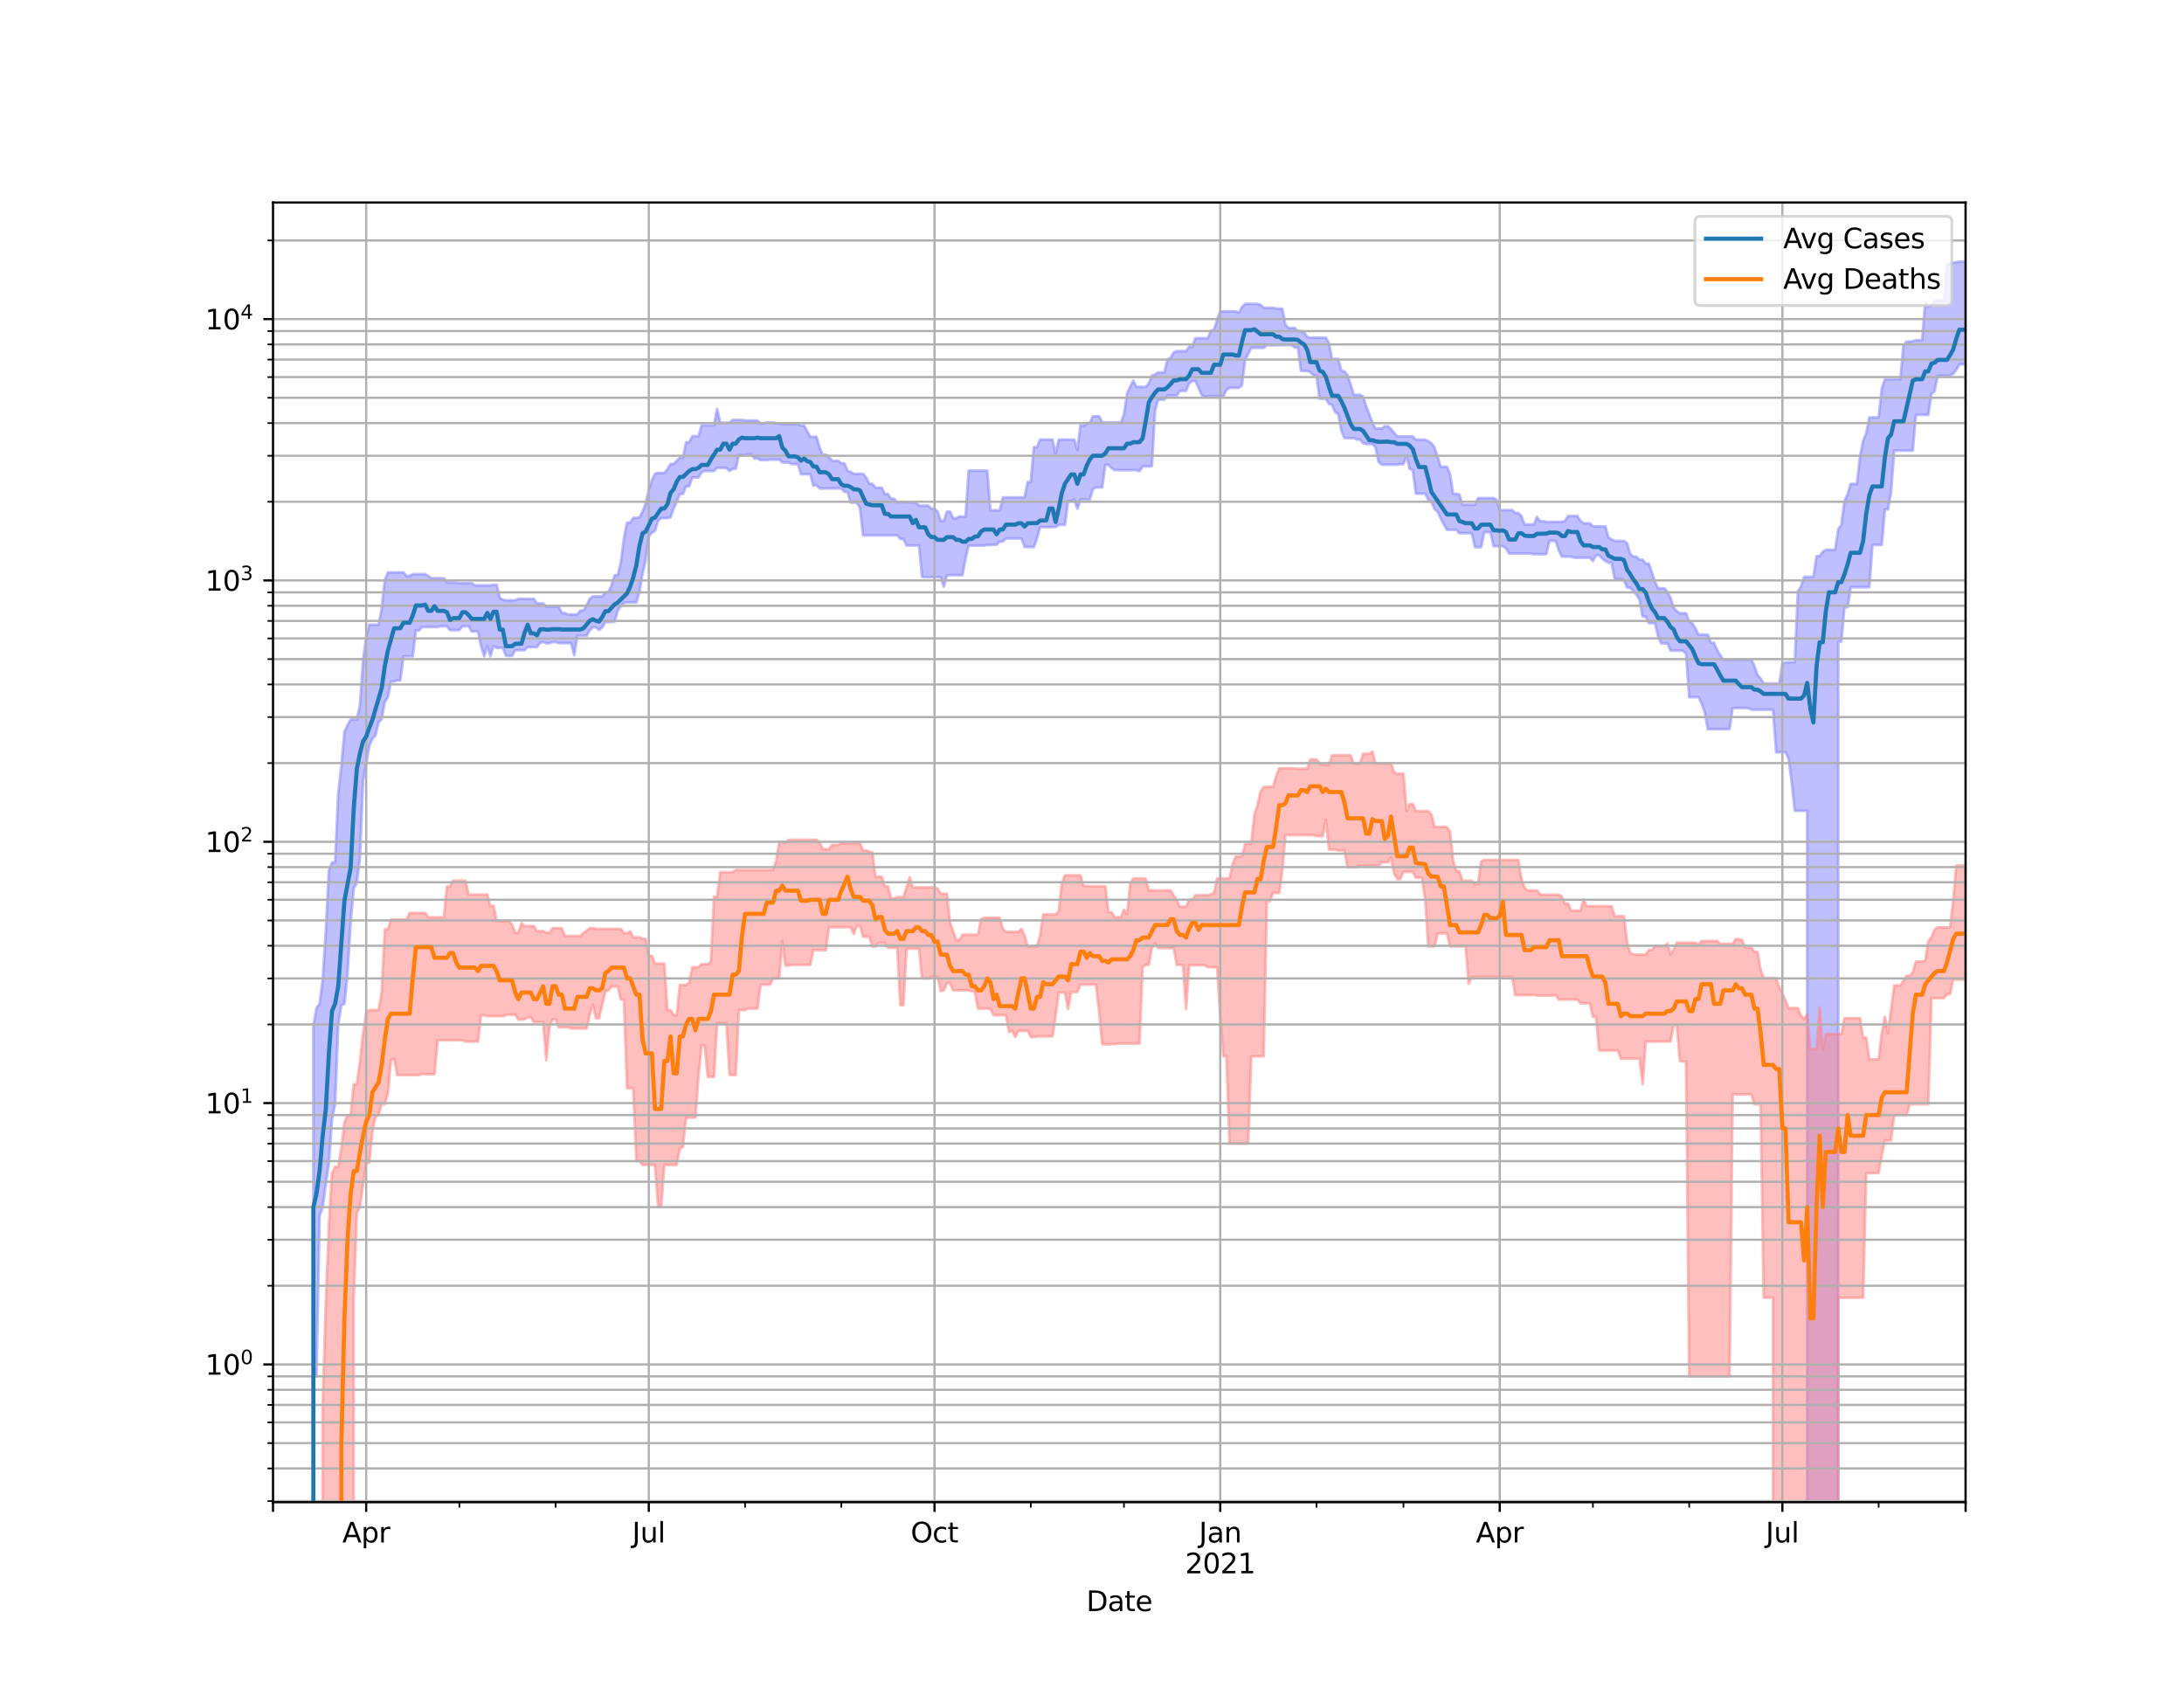 <?xml version="1.0" encoding="utf-8" standalone="no"?>
<!DOCTYPE svg PUBLIC "-//W3C//DTD SVG 1.1//EN"
  "http://www.w3.org/Graphics/SVG/1.1/DTD/svg11.dtd">
<svg height="612pt" version="1.1" viewBox="0 0 792 612" width="792pt" xmlns="http://www.w3.org/2000/svg" xmlns:xlink="http://www.w3.org/1999/xlink">
 <defs>
  <style type="text/css">*{stroke-linecap:butt;stroke-linejoin:round;}</style>
 </defs>
 <g id="figure_1">
  <g id="patch_1">
   <path d="M 0 612 
L 792 612 
L 792 0 
L 0 0 
z
" style="fill:#ffffff;"/>
  </g>
  <g id="axes_1">
   <g id="patch_2">
    <path d="M 99 544.68 
L 712.8 544.68 
L 712.8 73.44 
L 99 73.44 
z
" style="fill:#ffffff;"/>
   </g>
   <g id="PolyCollection_1">
    <path clip-path="url(#p68e2955192)" d="M 99 95252.106 
L 99 95252.106 
L 100.126 95252.106 
L 101.252 95252.106 
L 102.379 95252.106 
L 103.505 95252.106 
L 104.631 95252.106 
L 105.757 95252.106 
L 106.884 95252.106 
L 108.01 95252.106 
L 109.136 95252.106 
L 110.262 95252.106 
L 111.389 95252.106 
L 112.515 95252.106 
L 113.641 371.867 
L 114.767 365.523 
L 115.894 363.95 
L 117.02 355.319 
L 118.146 337.808 
L 119.272 315.657 
L 120.399 312.74 
L 121.525 312.74 
L 122.651 287.8 
L 123.777 277.949 
L 124.903 265.427 
L 126.03 262.878 
L 127.156 260.911 
L 128.282 260.911 
L 129.408 260.911 
L 130.535 255.74 
L 131.661 239.435 
L 132.787 230.886 
L 133.913 226.504 
L 135.04 226.504 
L 136.166 226.504 
L 137.292 226.504 
L 138.418 220.672 
L 139.545 210.315 
L 140.671 207.556 
L 141.797 207.556 
L 142.923 207.556 
L 144.05 207.556 
L 145.176 207.556 
L 146.302 207.556 
L 147.428 208.841 
L 148.554 208.841 
L 149.681 208.178 
L 150.807 208.178 
L 151.933 208.178 
L 153.059 208.178 
L 154.186 208.178 
L 155.312 208.841 
L 156.438 209.664 
L 157.564 209.664 
L 158.691 209.664 
L 159.817 209.664 
L 160.943 209.664 
L 162.069 211.177 
L 163.196 211.177 
L 164.322 211.177 
L 165.448 211.177 
L 166.574 211.442 
L 167.701 211.442 
L 168.827 211.442 
L 169.953 211.442 
L 171.079 211.442 
L 172.206 212.233 
L 173.332 212.233 
L 174.458 212.233 
L 175.584 212.233 
L 176.71 212.233 
L 177.837 212.233 
L 178.963 212.04 
L 180.089 212.04 
L 181.215 216.742 
L 182.342 217.482 
L 183.468 217.658 
L 184.594 217.658 
L 185.72 217.658 
L 186.847 217.658 
L 187.973 217.146 
L 189.099 217.146 
L 190.225 217.146 
L 191.352 217.146 
L 192.478 217.146 
L 193.604 217.146 
L 194.73 218.826 
L 195.857 218.826 
L 196.983 218.826 
L 198.109 219.935 
L 199.235 219.935 
L 200.361 219.935 
L 201.488 219.935 
L 202.614 219.935 
L 203.74 222.302 
L 204.866 222.302 
L 205.993 222.804 
L 207.119 222.804 
L 208.245 222.804 
L 209.371 222.804 
L 210.498 221.358 
L 211.624 221.358 
L 212.75 219.436 
L 213.876 217.054 
L 215.003 216.27 
L 216.129 216.27 
L 217.255 216.27 
L 218.381 216.27 
L 219.508 214.744 
L 220.634 214.744 
L 221.76 212.212 
L 222.886 208.573 
L 224.012 208.573 
L 225.139 203.949 
L 226.265 195.172 
L 227.391 189.49 
L 228.517 189.49 
L 229.644 187.762 
L 230.77 187.762 
L 231.896 187.613 
L 233.022 185.5 
L 234.149 182.502 
L 235.275 177.623 
L 236.401 174.136 
L 237.527 171.747 
L 238.654 171.512 
L 239.78 171.512 
L 240.906 171.512 
L 242.032 170.116 
L 243.159 168.249 
L 244.285 168.249 
L 245.411 167.083 
L 246.537 165.948 
L 247.663 165.948 
L 248.79 160.385 
L 249.916 160.385 
L 251.042 158.186 
L 252.168 158.186 
L 253.295 158.186 
L 254.421 154.222 
L 255.547 154.222 
L 256.673 154.222 
L 257.8 154.222 
L 258.926 154.222 
L 260.052 148.219 
L 261.178 153.267 
L 262.305 153.267 
L 263.431 153.267 
L 264.557 153.267 
L 265.683 152.258 
L 266.81 152.258 
L 267.936 152.258 
L 269.062 152.258 
L 270.188 152.487 
L 271.314 152.487 
L 272.441 152.487 
L 273.567 152.487 
L 274.693 152.487 
L 275.819 153.635 
L 276.946 153.502 
L 278.072 153.19 
L 279.198 153.19 
L 280.324 153.19 
L 281.451 153.502 
L 282.577 153.502 
L 283.703 153.795 
L 284.829 153.795 
L 285.956 153.795 
L 287.082 153.795 
L 288.208 153.795 
L 289.334 153.795 
L 290.461 154.328 
L 291.587 154.328 
L 292.713 156.319 
L 293.839 158.365 
L 294.966 158.365 
L 296.092 158.365 
L 297.218 162.172 
L 298.344 164.871 
L 299.47 164.871 
L 300.597 165.59 
L 301.723 167.094 
L 302.849 167.094 
L 303.975 167.094 
L 305.102 168.012 
L 306.228 168.012 
L 307.354 170.755 
L 308.48 171.11 
L 309.607 171.8 
L 310.733 171.8 
L 311.859 171.8 
L 312.985 171.8 
L 314.112 173.189 
L 315.238 175.423 
L 316.364 175.423 
L 317.49 176.825 
L 318.617 176.825 
L 319.743 176.825 
L 320.869 179.14 
L 321.995 179.14 
L 323.121 180.802 
L 324.248 180.802 
L 325.374 182.06 
L 326.5 182.06 
L 327.626 182.06 
L 328.753 182.06 
L 329.879 182.06 
L 331.005 182.14 
L 332.131 182.14 
L 333.258 183.353 
L 334.384 183.353 
L 335.51 183.353 
L 336.636 183.353 
L 337.763 184.432 
L 338.889 184.432 
L 340.015 185.518 
L 341.141 188.879 
L 342.268 188.879 
L 343.394 185.518 
L 344.52 185.518 
L 345.646 187.933 
L 346.772 187.933 
L 347.899 187.321 
L 349.025 187.321 
L 350.151 187.321 
L 351.277 170.649 
L 352.404 170.649 
L 353.53 170.649 
L 354.656 170.649 
L 355.782 170.649 
L 356.909 170.649 
L 358.035 170.649 
L 359.161 185.051 
L 360.287 185.051 
L 361.414 185.051 
L 362.54 185.051 
L 363.666 180.356 
L 364.792 180.356 
L 365.919 180.356 
L 367.045 180.356 
L 368.171 180.356 
L 369.297 180.356 
L 370.423 180.356 
L 371.55 180.356 
L 372.676 174.768 
L 373.802 174.768 
L 374.928 162.15 
L 376.055 162.15 
L 377.181 159.401 
L 378.307 159.401 
L 379.433 159.401 
L 380.56 159.401 
L 381.686 159.401 
L 382.812 164.51 
L 383.938 159.401 
L 385.065 159.401 
L 386.191 159.401 
L 387.317 159.401 
L 388.443 159.401 
L 389.57 159.401 
L 390.696 163.127 
L 391.822 154.101 
L 392.948 154.435 
L 394.074 153.392 
L 395.201 153.392 
L 396.327 150.934 
L 397.453 150.934 
L 398.579 150.934 
L 399.706 153.152 
L 400.832 153.152 
L 401.958 153.152 
L 403.084 153.152 
L 404.211 153.152 
L 405.337 153.152 
L 406.463 153.152 
L 407.589 150.271 
L 408.716 142.62 
L 409.842 140.262 
L 410.968 138.045 
L 412.094 140.262 
L 413.221 140.262 
L 414.347 140.262 
L 415.473 140.262 
L 416.599 138.982 
L 417.726 136.179 
L 418.852 135.831 
L 419.978 135.058 
L 421.104 135.058 
L 422.23 135.058 
L 423.357 130.33 
L 424.483 129.736 
L 425.609 127.812 
L 426.735 127.31 
L 427.862 127.31 
L 428.988 127.31 
L 430.114 127.31 
L 431.24 125.687 
L 432.367 125.687 
L 433.493 122.637 
L 434.619 122.637 
L 435.745 122.637 
L 436.872 122.637 
L 437.998 122.637 
L 439.124 119.921 
L 440.25 119.508 
L 441.377 115.903 
L 442.503 112.907 
L 443.629 112.907 
L 444.755 112.907 
L 445.881 112.907 
L 447.008 112.907 
L 448.134 112.907 
L 449.26 113.349 
L 450.386 111.38 
L 451.513 110.192 
L 452.639 110.192 
L 453.765 110.192 
L 454.891 110.192 
L 456.018 110.192 
L 457.144 110.538 
L 458.27 111.625 
L 459.396 111.625 
L 460.523 111.625 
L 461.649 111.625 
L 462.775 111.884 
L 463.901 111.884 
L 465.028 111.998 
L 466.154 117.82 
L 467.28 118.925 
L 468.406 118.925 
L 469.532 118.925 
L 470.659 120.037 
L 471.785 120.037 
L 472.911 120.535 
L 474.037 122.166 
L 475.164 122.43 
L 476.29 122.43 
L 477.416 122.43 
L 478.542 122.43 
L 479.669 122.43 
L 480.795 122.43 
L 481.921 124.292 
L 483.047 130.154 
L 484.174 130.154 
L 485.3 130.154 
L 486.426 134.414 
L 487.552 134.641 
L 488.679 136.037 
L 489.805 139.368 
L 490.931 143.156 
L 492.057 143.156 
L 493.183 143.156 
L 494.31 143.784 
L 495.436 147.378 
L 496.562 150.18 
L 497.688 153.244 
L 498.815 155.4 
L 499.941 155.4 
L 501.067 155.4 
L 502.193 154.556 
L 503.32 154.556 
L 504.446 155.605 
L 505.572 156.964 
L 506.698 158.263 
L 507.825 158.263 
L 508.951 158.263 
L 510.077 158.263 
L 511.203 158.263 
L 512.33 158.263 
L 513.456 159.439 
L 514.582 159.439 
L 515.708 159.439 
L 516.834 159.439 
L 517.961 160.035 
L 519.087 160.692 
L 520.213 162.279 
L 521.339 165.51 
L 522.466 169.265 
L 523.592 169.265 
L 524.718 169.265 
L 525.844 171.929 
L 526.971 179.056 
L 528.097 179.056 
L 529.223 179.275 
L 530.349 182.989 
L 531.476 182.989 
L 532.602 182.989 
L 533.728 183.014 
L 534.854 183.014 
L 535.981 180.62 
L 537.107 180.62 
L 538.233 180.62 
L 539.359 180.62 
L 540.486 180.62 
L 541.612 180.62 
L 542.738 181.234 
L 543.864 184.96 
L 544.99 184.96 
L 546.117 184.96 
L 547.243 184.96 
L 548.369 184.96 
L 549.495 185.987 
L 550.622 185.987 
L 551.748 187.194 
L 552.874 190.168 
L 554 190.168 
L 555.127 190.168 
L 556.253 190.168 
L 557.379 187.424 
L 558.505 189.018 
L 559.632 189.018 
L 560.758 189.231 
L 561.884 189.224 
L 563.01 189.224 
L 564.137 189.224 
L 565.263 189.224 
L 566.389 189.224 
L 567.515 188.886 
L 568.641 187.094 
L 569.768 187.094 
L 570.894 187.094 
L 572.02 187.094 
L 573.146 188.886 
L 574.273 189.725 
L 575.399 189.725 
L 576.525 189.725 
L 577.651 190.86 
L 578.778 190.86 
L 579.904 190.86 
L 581.03 190.86 
L 582.156 190.86 
L 583.283 194.827 
L 584.409 195.543 
L 585.535 196.14 
L 586.661 196.14 
L 587.788 196.14 
L 588.914 196.14 
L 590.04 196.968 
L 591.166 200.789 
L 592.292 201.797 
L 593.419 201.847 
L 594.545 202.936 
L 595.671 202.936 
L 596.797 204.337 
L 597.924 204.337 
L 599.05 207.571 
L 600.176 210.981 
L 601.302 213.33 
L 602.429 213.33 
L 603.555 213.33 
L 604.681 214.639 
L 605.807 216.775 
L 606.934 220.373 
L 608.06 221.627 
L 609.186 222.362 
L 610.312 222.362 
L 611.439 222.362 
L 612.565 225.454 
L 613.691 226.015 
L 614.817 227.832 
L 615.943 230.102 
L 617.07 230.102 
L 618.196 230.102 
L 619.322 230.102 
L 620.448 233.072 
L 621.575 233.072 
L 622.701 235.653 
L 623.827 237.556 
L 624.953 239.211 
L 626.08 239.211 
L 627.206 239.211 
L 628.332 239.211 
L 629.458 239.161 
L 630.585 239.161 
L 631.711 239.161 
L 632.837 239.161 
L 633.963 239.161 
L 635.09 239.161 
L 636.216 241.421 
L 637.342 244.757 
L 638.468 246.016 
L 639.594 247.853 
L 640.721 247.853 
L 641.847 247.853 
L 642.973 247.853 
L 644.099 247.853 
L 645.226 247.853 
L 646.352 240.779 
L 647.478 240.14 
L 648.604 240.14 
L 649.731 240.14 
L 650.857 240.14 
L 651.983 214.426 
L 653.109 212.617 
L 654.236 209.175 
L 655.362 209.175 
L 656.488 209.175 
L 657.614 209.175 
L 658.741 201.667 
L 659.867 201.667 
L 660.993 200.083 
L 662.119 199.357 
L 663.246 199.357 
L 664.372 199.357 
L 665.498 199.357 
L 666.624 191.9 
L 667.75 190.289 
L 668.877 181.604 
L 670.003 179.248 
L 671.129 175.454 
L 672.255 175.454 
L 673.382 175.454 
L 674.508 165.551 
L 675.634 159.823 
L 676.76 157.155 
L 677.887 151.356 
L 679.013 151.356 
L 680.139 151.356 
L 681.265 151.356 
L 682.392 140.966 
L 683.518 137.565 
L 684.644 137.565 
L 685.77 137.565 
L 686.897 137.481 
L 688.023 137.481 
L 689.149 137.481 
L 690.275 125.195 
L 691.401 123.899 
L 692.528 123.858 
L 693.654 123.73 
L 694.78 123.354 
L 695.906 123.354 
L 697.033 123.354 
L 698.159 109.736 
L 699.285 111.207 
L 700.411 110.796 
L 701.538 108.93 
L 702.664 108.93 
L 703.79 108.93 
L 704.916 108.93 
L 706.043 95.796 
L 707.169 95.796 
L 708.295 95.258 
L 709.421 95.086 
L 710.548 94.86 
L 711.674 94.86 
L 712.8 94.86 
L 712.8 132.078 
L 712.8 132.078 
L 711.674 132.078 
L 710.548 132.078 
L 709.421 134.095 
L 708.295 135.581 
L 707.169 136.095 
L 706.043 136.259 
L 704.916 136.259 
L 703.79 136.259 
L 702.664 136.259 
L 701.538 141.895 
L 700.411 142.836 
L 699.285 150.418 
L 698.159 150.418 
L 697.033 150.418 
L 695.906 150.418 
L 694.78 150.418 
L 693.654 163.386 
L 692.528 163.386 
L 691.401 163.386 
L 690.275 163.386 
L 689.149 163.386 
L 688.023 163.386 
L 686.897 163.386 
L 685.77 178.447 
L 684.644 184.719 
L 683.518 184.719 
L 682.392 197.568 
L 681.265 197.568 
L 680.139 197.568 
L 679.013 197.568 
L 677.887 212.909 
L 676.76 212.909 
L 675.634 212.909 
L 674.508 212.909 
L 673.382 212.909 
L 672.255 212.909 
L 671.129 212.909 
L 670.003 220.153 
L 668.877 220.153 
L 667.75 232.654 
L 666.624 232.654 
L 665.498 95252.106 
L 664.372 95252.106 
L 663.246 95252.106 
L 662.119 95252.106 
L 660.993 95252.106 
L 659.867 95252.106 
L 658.741 95252.106 
L 657.614 95252.106 
L 656.488 95252.106 
L 655.362 293.983 
L 654.236 293.983 
L 653.109 293.983 
L 651.983 293.983 
L 650.857 293.983 
L 649.731 283.529 
L 648.604 275.082 
L 647.478 272.755 
L 646.352 272.755 
L 645.226 272.755 
L 644.099 272.755 
L 642.973 257.354 
L 641.847 257.354 
L 640.721 257.328 
L 639.594 257.328 
L 638.468 257.328 
L 637.342 257.328 
L 636.216 257.328 
L 635.09 257.328 
L 633.963 256.754 
L 632.837 256.728 
L 631.711 256.728 
L 630.585 256.728 
L 629.458 256.728 
L 628.332 256.728 
L 627.206 264.376 
L 626.08 264.376 
L 624.953 264.376 
L 623.827 264.376 
L 622.701 264.376 
L 621.575 264.376 
L 620.448 264.376 
L 619.322 264.376 
L 618.196 258.238 
L 617.07 255.126 
L 615.943 252.782 
L 614.817 252.782 
L 613.691 252.782 
L 612.565 252.782 
L 611.439 237.059 
L 610.312 235.973 
L 609.186 235.889 
L 608.06 235.889 
L 606.934 235.889 
L 605.807 235.889 
L 604.681 233.294 
L 603.555 233.294 
L 602.429 233.294 
L 601.302 230.757 
L 600.176 225.973 
L 599.05 225.919 
L 597.924 225.919 
L 596.797 223.561 
L 595.671 223.561 
L 594.545 217.379 
L 593.419 215.579 
L 592.292 214.412 
L 591.166 213.058 
L 590.04 213.058 
L 588.914 210.443 
L 587.788 209.956 
L 586.661 209.956 
L 585.535 209.956 
L 584.409 204.048 
L 583.283 204.048 
L 582.156 203.388 
L 581.03 202.568 
L 579.904 201.376 
L 578.778 201.376 
L 577.651 203.426 
L 576.525 202.226 
L 575.399 202.226 
L 574.273 202.226 
L 573.146 202.226 
L 572.02 202.226 
L 570.894 202.226 
L 569.768 201.837 
L 568.641 201.837 
L 567.515 201.837 
L 566.389 201.837 
L 565.263 199.559 
L 564.137 196.125 
L 563.01 196.125 
L 561.884 196.125 
L 560.758 200.946 
L 559.632 200.946 
L 558.505 200.946 
L 557.379 200.946 
L 556.253 200.946 
L 555.127 200.708 
L 554 200.708 
L 552.874 200.708 
L 551.748 200.708 
L 550.622 200.708 
L 549.495 200.708 
L 548.369 200.708 
L 547.243 200.708 
L 546.117 198.767 
L 544.99 198.052 
L 543.864 198.052 
L 542.738 198.052 
L 541.612 198.052 
L 540.486 192.976 
L 539.359 192.976 
L 538.233 192.976 
L 537.107 198.397 
L 535.981 198.397 
L 534.854 198.397 
L 533.728 193.335 
L 532.602 193.335 
L 531.476 193.335 
L 530.349 193.335 
L 529.223 193.335 
L 528.097 192.084 
L 526.971 192.084 
L 525.844 192.084 
L 524.718 192.084 
L 523.592 190.248 
L 522.466 187.975 
L 521.339 185.601 
L 520.213 184.553 
L 519.087 181.868 
L 517.961 181.261 
L 516.834 178.993 
L 515.708 178.993 
L 514.582 178.993 
L 513.456 178.993 
L 512.33 170.404 
L 511.203 170 
L 510.077 165.304 
L 508.951 168.304 
L 507.825 168.304 
L 506.698 168.493 
L 505.572 168.493 
L 504.446 168.493 
L 503.32 168.493 
L 502.193 168.493 
L 501.067 168.493 
L 499.941 167.493 
L 498.815 162.186 
L 497.688 160.989 
L 496.562 160.989 
L 495.436 160.989 
L 494.31 160.733 
L 493.183 159.375 
L 492.057 159.375 
L 490.931 158.852 
L 489.805 158.852 
L 488.679 158.852 
L 487.552 158.852 
L 486.426 156.176 
L 485.3 150.11 
L 484.174 149.424 
L 483.047 146.859 
L 481.921 146.438 
L 480.795 144.601 
L 479.669 144.601 
L 478.542 144.601 
L 477.416 136.199 
L 476.29 136.034 
L 475.164 134.921 
L 474.037 134.49 
L 472.911 134.49 
L 471.785 134.49 
L 470.659 126.043 
L 469.532 126.043 
L 468.406 125.116 
L 467.28 125.116 
L 466.154 125.116 
L 465.028 125.116 
L 463.901 125.116 
L 462.775 125.19 
L 461.649 125.19 
L 460.523 125.19 
L 459.396 125.19 
L 458.27 126.129 
L 457.144 126.129 
L 456.018 126.129 
L 454.891 126.129 
L 453.765 126.129 
L 452.639 128.309 
L 451.513 130.519 
L 450.386 139.717 
L 449.26 140.623 
L 448.134 140.623 
L 447.008 140.623 
L 445.881 140.623 
L 444.755 141.385 
L 443.629 143.645 
L 442.503 143.645 
L 441.377 143.645 
L 440.25 143.645 
L 439.124 143.645 
L 437.998 143.645 
L 436.872 143.852 
L 435.745 143.269 
L 434.619 140.6 
L 433.493 138.157 
L 432.367 138.157 
L 431.24 138.951 
L 430.114 141.699 
L 428.988 141.699 
L 427.862 141.743 
L 426.735 143.403 
L 425.609 143.403 
L 424.483 143.403 
L 423.357 143.403 
L 422.23 144.926 
L 421.104 144.926 
L 419.978 144.926 
L 418.852 148.936 
L 417.726 169.093 
L 416.599 169.093 
L 415.473 169.093 
L 414.347 169.093 
L 413.221 170.872 
L 412.094 170.463 
L 410.968 170.463 
L 409.842 170.463 
L 408.716 170.463 
L 407.589 170.463 
L 406.463 170.463 
L 405.337 170.463 
L 404.211 170.463 
L 403.084 169.727 
L 401.958 168.52 
L 400.832 168.52 
L 399.706 176.716 
L 398.579 176.716 
L 397.453 176.716 
L 396.327 177.372 
L 395.201 181.117 
L 394.074 181.117 
L 392.948 181.117 
L 391.822 181.117 
L 390.696 184.474 
L 389.57 181.117 
L 388.443 181.676 
L 387.317 181.676 
L 386.191 190.291 
L 385.065 190.291 
L 383.938 190.385 
L 382.812 191.09 
L 381.686 191.09 
L 380.56 191.134 
L 379.433 191.134 
L 378.307 191.134 
L 377.181 191.134 
L 376.055 195.246 
L 374.928 198.348 
L 373.802 198.348 
L 372.676 198.348 
L 371.55 198.348 
L 370.423 195.246 
L 369.297 195.246 
L 368.171 195.246 
L 367.045 195.246 
L 365.919 195.246 
L 364.792 195.266 
L 363.666 196.356 
L 362.54 196.356 
L 361.414 197.529 
L 360.287 197.529 
L 359.161 197.622 
L 358.035 197.622 
L 356.909 197.833 
L 355.782 197.833 
L 354.656 197.833 
L 353.53 197.833 
L 352.404 197.833 
L 351.277 197.833 
L 350.151 202.378 
L 349.025 208.542 
L 347.899 208.542 
L 346.772 208.542 
L 345.646 208.542 
L 344.52 208.542 
L 343.394 208.616 
L 342.268 212.687 
L 341.141 209.295 
L 340.015 209.295 
L 338.889 209.295 
L 337.763 209.295 
L 336.636 209.295 
L 335.51 209.295 
L 334.384 209.179 
L 333.258 197.806 
L 332.131 197.806 
L 331.005 197.806 
L 329.879 197.806 
L 328.753 197.806 
L 327.626 195.428 
L 326.5 195.428 
L 325.374 194.124 
L 324.248 194.124 
L 323.121 194.124 
L 321.995 194.124 
L 320.869 194.124 
L 319.743 194.124 
L 318.617 194.124 
L 317.49 194.124 
L 316.364 194.124 
L 315.238 194.124 
L 314.112 194.124 
L 312.985 194.124 
L 311.859 184.192 
L 310.733 182.234 
L 309.607 182.234 
L 308.48 182.234 
L 307.354 178.339 
L 306.228 178.339 
L 305.102 177.115 
L 303.975 177.115 
L 302.849 177.115 
L 301.723 177.115 
L 300.597 177.115 
L 299.47 177.115 
L 298.344 177.115 
L 297.218 177.115 
L 296.092 175.93 
L 294.966 176.074 
L 293.839 171.953 
L 292.713 171.953 
L 291.587 171.953 
L 290.461 171.953 
L 289.334 168.273 
L 288.208 168.273 
L 287.082 168.273 
L 285.956 167.692 
L 284.829 167.692 
L 283.703 167.692 
L 282.577 166.67 
L 281.451 166.67 
L 280.324 166.67 
L 279.198 166.67 
L 278.072 166.837 
L 276.946 166.837 
L 275.819 166.837 
L 274.693 166.238 
L 273.567 166.238 
L 272.441 164.687 
L 271.314 164.687 
L 270.188 165.053 
L 269.062 165.053 
L 267.936 165.053 
L 266.81 169.953 
L 265.683 169.953 
L 264.557 170.777 
L 263.431 169.663 
L 262.305 169.663 
L 261.178 169.663 
L 260.052 169.663 
L 258.926 170.777 
L 257.8 170.777 
L 256.673 170.777 
L 255.547 170.777 
L 254.421 171.247 
L 253.295 173.132 
L 252.168 173.132 
L 251.042 173.132 
L 249.916 176.301 
L 248.79 176.301 
L 247.663 179.133 
L 246.537 179.133 
L 245.411 181.854 
L 244.285 184.443 
L 243.159 187.556 
L 242.032 187.861 
L 240.906 187.861 
L 239.78 187.861 
L 238.654 188.769 
L 237.527 192.449 
L 236.401 193.173 
L 235.275 194.424 
L 234.149 203.012 
L 233.022 208.034 
L 231.896 214.53 
L 230.77 218.435 
L 229.644 218.435 
L 228.517 218.435 
L 227.391 218.435 
L 226.265 218.61 
L 225.139 219.92 
L 224.012 221.423 
L 222.886 225.377 
L 221.76 225.573 
L 220.634 225.573 
L 219.508 225.573 
L 218.381 227.469 
L 217.255 228.426 
L 216.129 227.469 
L 215.003 227.469 
L 213.876 228.47 
L 212.75 230.529 
L 211.624 230.529 
L 210.498 230.529 
L 209.371 230.529 
L 208.245 237.588 
L 207.119 233.208 
L 205.993 233.208 
L 204.866 233.208 
L 203.74 233.208 
L 202.614 233.208 
L 201.488 232.816 
L 200.361 232.816 
L 199.235 233.272 
L 198.109 233.272 
L 196.983 232.816 
L 195.857 233.051 
L 194.73 234.627 
L 193.604 234.627 
L 192.478 234.627 
L 191.352 234.627 
L 190.225 235.76 
L 189.099 235.76 
L 187.973 235.76 
L 186.847 235.76 
L 185.72 237.795 
L 184.594 237.795 
L 183.468 237.795 
L 182.342 234.909 
L 181.215 234.909 
L 180.089 234.909 
L 178.963 234.243 
L 177.837 237.964 
L 176.71 234.243 
L 175.584 237.964 
L 174.458 234.243 
L 173.332 228.984 
L 172.206 228.984 
L 171.079 228.984 
L 169.953 227.067 
L 168.827 227.067 
L 167.701 227.067 
L 166.574 228.477 
L 165.448 228.477 
L 164.322 228.477 
L 163.196 228.477 
L 162.069 227.067 
L 160.943 227.067 
L 159.817 227.067 
L 158.691 227.345 
L 157.564 227.345 
L 156.438 227.345 
L 155.312 227.345 
L 154.186 227.345 
L 153.059 227.345 
L 151.933 228.624 
L 150.807 228.534 
L 149.681 237.988 
L 148.554 237.988 
L 147.428 237.988 
L 146.302 237.988 
L 145.176 246.696 
L 144.05 246.696 
L 142.923 247.125 
L 141.797 247.125 
L 140.671 252.736 
L 139.545 254.485 
L 138.418 260.771 
L 137.292 261.89 
L 136.166 266.649 
L 135.04 267.893 
L 133.913 270.517 
L 132.787 277.109 
L 131.661 283.166 
L 130.535 310.904 
L 129.408 320.016 
L 128.282 322.133 
L 127.156 334.493 
L 126.03 353.153 
L 124.903 363.95 
L 123.777 364.468 
L 122.651 371.659 
L 121.525 400.391 
L 120.399 405.709 
L 119.272 421.691 
L 118.146 429.334 
L 117.02 437.686 
L 115.894 440.894 
L 114.767 499.071 
L 113.641 499.071 
L 112.515 95252.106 
L 111.389 95252.106 
L 110.262 95252.106 
L 109.136 95252.106 
L 108.01 95252.106 
L 106.884 95252.106 
L 105.757 95252.106 
L 104.631 95252.106 
L 103.505 95252.106 
L 102.379 95252.106 
L 101.252 95252.106 
L 100.126 95252.106 
L 99 95252.106 
z
" style="fill:#8080ff;fill-opacity:0.5;stroke:#8080ff;stroke-opacity:0.5;"/>
   </g>
   <g id="PolyCollection_2">
    <path clip-path="url(#p68e2955192)" d="M 99 95252.106 
L 99 95252.106 
L 100.126 95252.106 
L 101.252 95252.106 
L 102.379 95252.106 
L 103.505 95252.106 
L 104.631 95252.106 
L 105.757 95252.106 
L 106.884 95252.106 
L 108.01 95252.106 
L 109.136 95252.106 
L 110.262 95252.106 
L 111.389 95252.106 
L 112.515 95252.106 
L 113.641 95252.106 
L 114.767 95252.106 
L 115.894 95252.106 
L 117.02 509.413 
L 118.146 472.898 
L 119.272 444.374 
L 120.399 425.335 
L 121.525 423.11 
L 122.651 423.11 
L 123.777 416.459 
L 124.903 407.153 
L 126.03 404.314 
L 127.156 404.314 
L 128.282 393.166 
L 129.408 393.166 
L 130.535 384.972 
L 131.661 374.661 
L 132.787 367.344 
L 133.913 366.242 
L 135.04 366.242 
L 136.166 366.242 
L 137.292 366.242 
L 138.418 359.872 
L 139.545 336.998 
L 140.671 336.998 
L 141.797 333.417 
L 142.923 333.417 
L 144.05 333.417 
L 145.176 333.417 
L 146.302 333.417 
L 147.428 333.417 
L 148.554 331.038 
L 149.681 331.038 
L 150.807 331.038 
L 151.933 331.038 
L 153.059 331.038 
L 154.186 331.038 
L 155.312 332.609 
L 156.438 332.609 
L 157.564 332.609 
L 158.691 332.609 
L 159.817 332.609 
L 160.943 332.609 
L 162.069 321.456 
L 163.196 321.456 
L 164.322 319.315 
L 165.448 319.315 
L 166.574 319.315 
L 167.701 319.315 
L 168.827 319.315 
L 169.953 324.365 
L 171.079 324.365 
L 172.206 324.365 
L 173.332 324.365 
L 174.458 324.365 
L 175.584 324.365 
L 176.71 324.365 
L 177.837 328.57 
L 178.963 328.353 
L 180.089 333.993 
L 181.215 333.993 
L 182.342 333.993 
L 183.468 333.993 
L 184.594 333.993 
L 185.72 335.34 
L 186.847 338.264 
L 187.973 338.264 
L 189.099 334.745 
L 190.225 335.77 
L 191.352 335.77 
L 192.478 335.77 
L 193.604 335.77 
L 194.73 337.626 
L 195.857 337.626 
L 196.983 337.626 
L 198.109 338.173 
L 199.235 338.173 
L 200.361 336.555 
L 201.488 336.555 
L 202.614 336.555 
L 203.74 336.555 
L 204.866 339.382 
L 205.993 339.382 
L 207.119 339.382 
L 208.245 339.382 
L 209.371 339.382 
L 210.498 339.382 
L 211.624 338.264 
L 212.75 337.446 
L 213.876 336.555 
L 215.003 336.555 
L 216.129 336.82 
L 217.255 336.82 
L 218.381 336.82 
L 219.508 336.82 
L 220.634 336.82 
L 221.76 336.82 
L 222.886 336.82 
L 224.012 336.82 
L 225.139 336.82 
L 226.265 338.356 
L 227.391 338.356 
L 228.517 337.717 
L 229.644 339.856 
L 230.77 339.856 
L 231.896 339.856 
L 233.022 340.433 
L 234.149 340.433 
L 235.275 346.584 
L 236.401 346.584 
L 237.527 349.375 
L 238.654 349.375 
L 239.78 349.375 
L 240.906 349.375 
L 242.032 366.242 
L 243.159 366.242 
L 244.285 368.096 
L 245.411 368.096 
L 246.537 357.168 
L 247.663 357.168 
L 248.79 357.168 
L 249.916 356.304 
L 251.042 350.72 
L 252.168 350.72 
L 253.295 350.72 
L 254.421 349.616 
L 255.547 349.616 
L 256.673 349.616 
L 257.8 348.778 
L 258.926 325.159 
L 260.052 325.159 
L 261.178 316.244 
L 262.305 316.244 
L 263.431 316.244 
L 264.557 316.244 
L 265.683 316.244 
L 266.81 315.445 
L 267.936 315.445 
L 269.062 315.445 
L 270.188 315.445 
L 271.314 315.445 
L 272.441 315.445 
L 273.567 315.445 
L 274.693 315.445 
L 275.819 315.445 
L 276.946 315.445 
L 278.072 315.445 
L 279.198 315.445 
L 280.324 315.445 
L 281.451 312.249 
L 282.577 305.385 
L 283.703 305.385 
L 284.829 305.385 
L 285.956 304.527 
L 287.082 304.527 
L 288.208 304.527 
L 289.334 304.527 
L 290.461 304.527 
L 291.587 304.527 
L 292.713 304.527 
L 293.839 304.527 
L 294.966 304.527 
L 296.092 304.527 
L 297.218 305.385 
L 298.344 307.898 
L 299.47 307.898 
L 300.597 307.898 
L 301.723 306.389 
L 302.849 306.389 
L 303.975 306.389 
L 305.102 305.759 
L 306.228 305.759 
L 307.354 305.759 
L 308.48 305.759 
L 309.607 305.759 
L 310.733 305.759 
L 311.859 305.759 
L 312.985 308.384 
L 314.112 308.384 
L 315.238 308.786 
L 316.364 309.056 
L 317.49 317.891 
L 318.617 317.891 
L 319.743 317.891 
L 320.869 321.334 
L 321.995 321.334 
L 323.121 325.697 
L 324.248 325.697 
L 325.374 325.293 
L 326.5 325.293 
L 327.626 325.293 
L 328.753 321.763 
L 329.879 318.059 
L 331.005 321.763 
L 332.131 321.763 
L 333.258 321.763 
L 334.384 321.763 
L 335.51 321.763 
L 336.636 321.763 
L 337.763 321.763 
L 338.889 321.763 
L 340.015 322.133 
L 341.141 324.039 
L 342.268 324.039 
L 343.394 324.039 
L 344.52 334.493 
L 345.646 337.626 
L 346.772 340.92 
L 347.899 340.92 
L 349.025 338.913 
L 350.151 338.913 
L 351.277 338.913 
L 352.404 338.913 
L 353.53 338.913 
L 354.656 338.913 
L 355.782 333.254 
L 356.909 332.769 
L 358.035 332.769 
L 359.161 332.769 
L 360.287 332.769 
L 361.414 332.769 
L 362.54 332.769 
L 363.666 336.82 
L 364.792 337.899 
L 365.919 337.899 
L 367.045 337.899 
L 368.171 337.899 
L 369.297 337.899 
L 370.423 336.82 
L 371.55 339.193 
L 372.676 343.134 
L 373.802 343.134 
L 374.928 343.134 
L 376.055 343.134 
L 377.181 339.193 
L 378.307 331.581 
L 379.433 331.581 
L 380.56 331.581 
L 381.686 331.581 
L 382.812 331.581 
L 383.938 330.426 
L 385.065 320.312 
L 386.191 317.39 
L 387.317 317.39 
L 388.443 317.39 
L 389.57 317.39 
L 390.696 317.39 
L 391.822 317.39 
L 392.948 321.152 
L 394.074 321.334 
L 395.201 321.334 
L 396.327 321.334 
L 397.453 321.334 
L 398.579 321.334 
L 399.706 321.334 
L 400.832 321.334 
L 401.958 330.731 
L 403.084 330.731 
L 404.211 332.609 
L 405.337 332.609 
L 406.463 332.609 
L 407.589 329.823 
L 408.716 331.425 
L 409.842 320.491 
L 410.968 318.568 
L 412.094 318.568 
L 413.221 318.568 
L 414.347 318.568 
L 415.473 318.568 
L 416.599 322.885 
L 417.726 322.885 
L 418.852 322.885 
L 419.978 322.885 
L 421.104 322.885 
L 422.23 322.885 
L 423.357 322.885 
L 424.483 322.885 
L 425.609 324.628 
L 426.735 326.38 
L 427.862 328.789 
L 428.988 328.789 
L 430.114 328.789 
L 431.24 326.38 
L 432.367 326.174 
L 433.493 324.628 
L 434.619 324.628 
L 435.745 324.628 
L 436.872 324.628 
L 437.998 324.628 
L 439.124 324.234 
L 440.25 323.78 
L 441.377 318.511 
L 442.503 318.511 
L 443.629 318.511 
L 444.755 318.511 
L 445.881 318.511 
L 447.008 313.237 
L 448.134 310.575 
L 449.26 310.575 
L 450.386 310.575 
L 451.513 306.01 
L 452.639 306.01 
L 453.765 306.01 
L 454.891 295.32 
L 456.018 291.966 
L 457.144 286.868 
L 458.27 285.317 
L 459.396 285.317 
L 460.523 285.317 
L 461.649 285.317 
L 462.775 281.491 
L 463.901 278.59 
L 465.028 278.59 
L 466.154 278.59 
L 467.28 278.59 
L 468.406 278.59 
L 469.532 278.59 
L 470.659 278.785 
L 471.785 278.785 
L 472.911 278.72 
L 474.037 278.72 
L 475.164 275.36 
L 476.29 275.36 
L 477.416 275.36 
L 478.542 276.634 
L 479.669 277.38 
L 480.795 277.38 
L 481.921 277.38 
L 483.047 273.873 
L 484.174 273.873 
L 485.3 273.873 
L 486.426 273.873 
L 487.552 273.873 
L 488.679 273.873 
L 489.805 273.873 
L 490.931 276.943 
L 492.057 276.943 
L 493.183 276.943 
L 494.31 273.338 
L 495.436 273.338 
L 496.562 273.338 
L 497.688 272.494 
L 498.815 276.799 
L 499.941 276.799 
L 501.067 276.799 
L 502.193 276.799 
L 503.32 276.799 
L 504.446 276.799 
L 505.572 280.082 
L 506.698 280.554 
L 507.825 280.554 
L 508.951 280.554 
L 510.077 294.108 
L 511.203 291.55 
L 512.33 291.55 
L 513.456 294.108 
L 514.582 294.108 
L 515.708 294.108 
L 516.834 294.108 
L 517.961 294.108 
L 519.087 295.255 
L 520.213 299.864 
L 521.339 299.864 
L 522.466 299.864 
L 523.592 299.864 
L 524.718 299.864 
L 525.844 301.523 
L 526.971 312.103 
L 528.097 315.87 
L 529.223 315.87 
L 530.349 319.373 
L 531.476 319.373 
L 532.602 319.373 
L 533.728 319.373 
L 534.854 320.61 
L 535.981 320.61 
L 537.107 312.396 
L 538.233 311.812 
L 539.359 311.812 
L 540.486 311.812 
L 541.612 311.812 
L 542.738 311.812 
L 543.864 311.812 
L 544.99 311.812 
L 546.117 311.812 
L 547.243 311.812 
L 548.369 311.812 
L 549.495 311.812 
L 550.622 311.812 
L 551.748 318.796 
L 552.874 321.886 
L 554 322.885 
L 555.127 322.885 
L 556.253 322.885 
L 557.379 322.885 
L 558.505 324.234 
L 559.632 324.431 
L 560.758 324.431 
L 561.884 324.431 
L 563.01 324.431 
L 564.137 324.431 
L 565.263 324.431 
L 566.389 325.092 
L 567.515 327.637 
L 568.641 327.637 
L 569.768 330.199 
L 570.894 330.199 
L 572.02 330.199 
L 573.146 330.199 
L 574.273 326.105 
L 575.399 328.57 
L 576.525 328.57 
L 577.651 328.57 
L 578.778 328.57 
L 579.904 328.57 
L 581.03 328.57 
L 582.156 328.57 
L 583.283 328.57 
L 584.409 328.57 
L 585.535 332.21 
L 586.661 332.21 
L 587.788 332.21 
L 588.914 332.21 
L 590.04 341.512 
L 591.166 345.475 
L 592.292 346.137 
L 593.419 346.137 
L 594.545 346.137 
L 595.671 346.137 
L 596.797 346.137 
L 597.924 344.501 
L 599.05 344.501 
L 600.176 343.031 
L 601.302 343.031 
L 602.429 343.031 
L 603.555 343.031 
L 604.681 342.113 
L 605.807 346.025 
L 606.934 344.288 
L 608.06 341.812 
L 609.186 341.812 
L 610.312 341.812 
L 611.439 341.812 
L 612.565 341.812 
L 613.691 341.812 
L 614.817 341.812 
L 615.943 342.519 
L 617.07 341.215 
L 618.196 341.215 
L 619.322 341.215 
L 620.448 341.215 
L 621.575 341.215 
L 622.701 341.215 
L 623.827 342.214 
L 624.953 342.214 
L 626.08 342.214 
L 627.206 342.214 
L 628.332 342.214 
L 629.458 340.53 
L 630.585 340.53 
L 631.711 340.822 
L 632.837 343.55 
L 633.963 343.55 
L 635.09 343.55 
L 636.216 345.147 
L 637.342 345.147 
L 638.468 351.6 
L 639.594 354.63 
L 640.721 354.63 
L 641.847 354.63 
L 642.973 354.63 
L 644.099 354.63 
L 645.226 358.05 
L 646.352 360.028 
L 647.478 362.767 
L 648.604 365.523 
L 649.731 365.523 
L 650.857 365.523 
L 651.983 365.523 
L 653.109 368.286 
L 654.236 369.445 
L 655.362 367.718 
L 656.488 380.38 
L 657.614 380.38 
L 658.741 380.38 
L 659.867 365.168 
L 660.993 380.38 
L 662.119 374.884 
L 663.246 374.884 
L 664.372 374.884 
L 665.498 374.884 
L 666.624 374.884 
L 667.75 374.884 
L 668.877 369.25 
L 670.003 369.25 
L 671.129 369.25 
L 672.255 369.25 
L 673.382 369.25 
L 674.508 369.25 
L 675.634 376.249 
L 676.76 376.249 
L 677.887 384.123 
L 679.013 384.123 
L 680.139 384.123 
L 681.265 384.123 
L 682.392 374.661 
L 683.518 368.669 
L 684.644 374.661 
L 685.77 366.061 
L 686.897 357.313 
L 688.023 357.313 
L 689.149 357.313 
L 690.275 355.598 
L 691.401 353.818 
L 692.528 353.818 
L 693.654 352.499 
L 694.78 348.659 
L 695.906 348.659 
L 697.033 348.659 
L 698.159 348.306 
L 699.285 341.314 
L 700.411 339.856 
L 701.538 337.087 
L 702.664 336.292 
L 703.79 336.292 
L 704.916 336.292 
L 706.043 336.292 
L 707.169 336.292 
L 708.295 326.518 
L 709.421 313.841 
L 710.548 313.841 
L 711.674 313.841 
L 712.8 313.841 
L 712.8 355.181 
L 712.8 355.181 
L 711.674 355.181 
L 710.548 355.181 
L 709.421 355.181 
L 708.295 355.181 
L 707.169 360.498 
L 706.043 360.498 
L 704.916 361.942 
L 703.79 361.942 
L 702.664 361.942 
L 701.538 361.942 
L 700.411 361.942 
L 699.285 400.391 
L 698.159 400.391 
L 697.033 400.391 
L 695.906 400.391 
L 694.78 400.391 
L 693.654 400.391 
L 692.528 400.391 
L 691.401 404.314 
L 690.275 404.314 
L 689.149 404.314 
L 688.023 404.314 
L 686.897 404.314 
L 685.77 413.497 
L 684.644 413.497 
L 683.518 413.497 
L 682.392 418.992 
L 681.265 425.335 
L 680.139 425.335 
L 679.013 425.335 
L 677.887 425.335 
L 676.76 425.335 
L 675.634 470.546 
L 674.508 470.546 
L 673.382 470.546 
L 672.255 470.546 
L 671.129 470.546 
L 670.003 470.546 
L 668.877 470.546 
L 667.75 470.546 
L 666.624 470.546 
L 665.498 95252.106 
L 664.372 95252.106 
L 663.246 95252.106 
L 662.119 95252.106 
L 660.993 95252.106 
L 659.867 95252.106 
L 658.741 95252.106 
L 657.614 95252.106 
L 656.488 95252.106 
L 655.362 95252.106 
L 654.236 95252.106 
L 653.109 95252.106 
L 651.983 95252.106 
L 650.857 95252.106 
L 649.731 95252.106 
L 648.604 95252.106 
L 647.478 95252.106 
L 646.352 95252.106 
L 645.226 95252.106 
L 644.099 95252.106 
L 642.973 470.546 
L 641.847 470.546 
L 640.721 470.546 
L 639.594 470.546 
L 638.468 400.391 
L 637.342 400.391 
L 636.216 400.391 
L 635.09 396.811 
L 633.963 396.811 
L 632.837 396.811 
L 631.711 396.811 
L 630.585 396.811 
L 629.458 396.811 
L 628.332 396.811 
L 627.206 499.071 
L 626.08 499.071 
L 624.953 499.071 
L 623.827 499.071 
L 622.701 499.071 
L 621.575 499.071 
L 620.448 499.071 
L 619.322 499.071 
L 618.196 499.071 
L 617.07 499.071 
L 615.943 499.071 
L 614.817 499.071 
L 613.691 499.071 
L 612.565 499.071 
L 611.439 384.972 
L 610.312 384.972 
L 609.186 384.687 
L 608.06 371.659 
L 606.934 371.659 
L 605.807 377.66 
L 604.681 377.66 
L 603.555 377.66 
L 602.429 377.66 
L 601.302 377.66 
L 600.176 377.66 
L 599.05 377.66 
L 597.924 377.66 
L 596.797 377.66 
L 595.671 393.166 
L 594.545 383.844 
L 593.419 383.844 
L 592.292 383.844 
L 591.166 383.844 
L 590.04 383.844 
L 588.914 383.844 
L 587.788 383.844 
L 586.661 380.894 
L 585.535 380.894 
L 584.409 380.894 
L 583.283 380.894 
L 582.156 380.894 
L 581.03 380.894 
L 579.904 380.894 
L 578.778 368.669 
L 577.651 368.669 
L 576.525 363.779 
L 575.399 363.779 
L 574.273 363.779 
L 573.146 363.779 
L 572.02 362.435 
L 570.894 362.435 
L 569.768 362.435 
L 568.641 362.435 
L 567.515 362.435 
L 566.389 362.435 
L 565.263 362.435 
L 564.137 360.815 
L 563.01 360.974 
L 561.884 360.974 
L 560.758 360.974 
L 559.632 360.974 
L 558.505 360.974 
L 557.379 360.974 
L 556.253 360.815 
L 555.127 360.815 
L 554 360.815 
L 552.874 360.815 
L 551.748 360.815 
L 550.622 360.815 
L 549.495 360.815 
L 548.369 354.222 
L 547.243 354.222 
L 546.117 354.222 
L 544.99 354.222 
L 543.864 354.222 
L 542.738 354.222 
L 541.612 354.222 
L 540.486 354.222 
L 539.359 354.222 
L 538.233 354.222 
L 537.107 354.222 
L 535.981 354.222 
L 534.854 354.222 
L 533.728 354.222 
L 532.602 356.734 
L 531.476 343.134 
L 530.349 343.134 
L 529.223 343.134 
L 528.097 343.134 
L 526.971 343.134 
L 525.844 343.134 
L 524.718 338.449 
L 523.592 338.449 
L 522.466 338.449 
L 521.339 338.449 
L 520.213 343.134 
L 519.087 343.134 
L 517.961 343.134 
L 516.834 326.311 
L 515.708 318.285 
L 514.582 318.285 
L 513.456 318.285 
L 512.33 316.137 
L 511.203 316.137 
L 510.077 316.137 
L 508.951 316.137 
L 507.825 318.739 
L 506.698 318.739 
L 505.572 316.731 
L 504.446 310.951 
L 503.32 312.691 
L 502.193 312.691 
L 501.067 312.691 
L 499.941 313.892 
L 498.815 313.892 
L 497.688 313.892 
L 496.562 313.892 
L 495.436 313.892 
L 494.31 313.892 
L 493.183 313.892 
L 492.057 314.455 
L 490.931 314.455 
L 489.805 314.455 
L 488.679 314.455 
L 487.552 308.429 
L 486.426 308.429 
L 485.3 308.429 
L 484.174 308.03 
L 483.047 308.03 
L 481.921 308.03 
L 480.795 297.274 
L 479.669 303.173 
L 478.542 303.173 
L 477.416 303.173 
L 476.29 302.823 
L 475.164 302.823 
L 474.037 302.823 
L 472.911 302.823 
L 471.785 302.823 
L 470.659 302.823 
L 469.532 302.823 
L 468.406 302.823 
L 467.28 302.823 
L 466.154 302.823 
L 465.028 315.393 
L 463.901 323.78 
L 462.775 323.78 
L 461.649 323.78 
L 460.523 326.795 
L 459.396 326.795 
L 458.27 383.018 
L 457.144 383.018 
L 456.018 383.018 
L 454.891 383.018 
L 453.765 383.018 
L 452.639 414.656 
L 451.513 414.656 
L 450.386 414.656 
L 449.26 414.656 
L 448.134 414.656 
L 447.008 414.656 
L 445.881 414.656 
L 444.755 383.018 
L 443.629 383.018 
L 442.503 368.669 
L 441.377 350.72 
L 440.25 350.72 
L 439.124 350.72 
L 437.998 350.72 
L 436.872 349.981 
L 435.745 349.981 
L 434.619 349.981 
L 433.493 349.981 
L 432.367 349.981 
L 431.24 349.981 
L 430.114 365.881 
L 428.988 349.859 
L 427.862 349.859 
L 426.735 349.859 
L 425.609 343.76 
L 424.483 343.76 
L 423.357 343.76 
L 422.23 343.76 
L 421.104 343.76 
L 419.978 343.76 
L 418.852 341.912 
L 417.726 343.76 
L 416.599 349.859 
L 415.473 349.859 
L 414.347 350.72 
L 413.221 378.384 
L 412.094 378.384 
L 410.968 378.384 
L 409.842 378.384 
L 408.716 378.384 
L 407.589 378.384 
L 406.463 378.384 
L 405.337 378.384 
L 404.211 378.628 
L 403.084 378.628 
L 401.958 378.628 
L 400.832 378.628 
L 399.706 378.628 
L 398.579 366.789 
L 397.453 357.023 
L 396.327 357.023 
L 395.201 357.023 
L 394.074 357.023 
L 392.948 357.023 
L 391.822 357.023 
L 390.696 359.717 
L 389.57 359.717 
L 388.443 359.717 
L 387.317 365.881 
L 386.191 359.872 
L 385.065 359.872 
L 383.938 359.872 
L 382.812 368.286 
L 381.686 375.789 
L 380.56 375.789 
L 379.433 375.789 
L 378.307 375.789 
L 377.181 375.789 
L 376.055 375.789 
L 374.928 376.018 
L 373.802 376.018 
L 372.676 373.781 
L 371.55 373.781 
L 370.423 373.781 
L 369.297 373.781 
L 368.171 376.018 
L 367.045 373.781 
L 365.919 374.219 
L 364.792 368.096 
L 363.666 368.096 
L 362.54 368.096 
L 361.414 368.096 
L 360.287 368.096 
L 359.161 365.881 
L 358.035 365.701 
L 356.909 365.701 
L 355.782 365.701 
L 354.656 365.701 
L 353.53 359.717 
L 352.404 359.409 
L 351.277 359.103 
L 350.151 359.103 
L 349.025 359.103 
L 347.899 359.103 
L 346.772 359.103 
L 345.646 359.103 
L 344.52 356.447 
L 343.394 356.447 
L 342.268 359.103 
L 341.141 359.409 
L 340.015 354.222 
L 338.889 354.222 
L 337.763 354.222 
L 336.636 354.767 
L 335.51 354.767 
L 334.384 354.767 
L 333.258 343.97 
L 332.131 343.97 
L 331.005 343.97 
L 329.879 343.97 
L 328.753 343.97 
L 327.626 364.468 
L 326.5 364.468 
L 325.374 343.655 
L 324.248 343.655 
L 323.121 343.655 
L 321.995 343.655 
L 320.869 341.912 
L 319.743 341.912 
L 318.617 341.912 
L 317.49 343.238 
L 316.364 343.238 
L 315.238 339.666 
L 314.112 339.666 
L 312.985 339.666 
L 311.859 335.683 
L 310.733 335.683 
L 309.607 338.634 
L 308.48 336.204 
L 307.354 336.204 
L 306.228 336.204 
L 305.102 336.204 
L 303.975 336.204 
L 302.849 336.204 
L 301.723 336.204 
L 300.597 336.204 
L 299.47 344.501 
L 298.344 344.501 
L 297.218 344.501 
L 296.092 344.501 
L 294.966 344.501 
L 293.839 349.859 
L 292.713 349.859 
L 291.587 349.859 
L 290.461 349.859 
L 289.334 349.859 
L 288.208 349.859 
L 287.082 349.859 
L 285.956 350.103 
L 284.829 350.103 
L 283.703 341.215 
L 282.577 354.767 
L 281.451 354.767 
L 280.324 354.767 
L 279.198 357.023 
L 278.072 357.023 
L 276.946 357.023 
L 275.819 357.023 
L 274.693 365.701 
L 273.567 365.701 
L 272.441 365.701 
L 271.314 365.701 
L 270.188 366.242 
L 269.062 366.242 
L 267.936 366.242 
L 266.81 389.819 
L 265.683 389.819 
L 264.557 389.819 
L 263.431 371.044 
L 262.305 371.044 
L 261.178 371.044 
L 260.052 371.044 
L 258.926 390.467 
L 257.8 390.467 
L 256.673 390.467 
L 255.547 379.121 
L 254.421 379.121 
L 253.295 390.467 
L 252.168 405.238 
L 251.042 405.238 
L 249.916 405.238 
L 248.79 405.238 
L 247.663 415.849 
L 246.537 416.459 
L 245.411 422.395 
L 244.285 422.395 
L 243.159 422.395 
L 242.032 422.395 
L 240.906 422.395 
L 239.78 437.686 
L 238.654 437.686 
L 237.527 422.395 
L 236.401 422.395 
L 235.275 422.395 
L 234.149 422.395 
L 233.022 422.395 
L 231.896 421 
L 230.77 421 
L 229.644 394.586 
L 228.517 394.586 
L 227.391 394.586 
L 226.265 362.435 
L 225.139 362.435 
L 224.012 357.754 
L 222.886 357.754 
L 221.76 357.754 
L 220.634 359.103 
L 219.508 359.563 
L 218.381 364.294 
L 217.255 369.25 
L 216.129 369.25 
L 215.003 364.294 
L 213.876 367.907 
L 212.75 372.919 
L 211.624 372.919 
L 210.498 372.919 
L 209.371 372.919 
L 208.245 372.919 
L 207.119 372.919 
L 205.993 372.495 
L 204.866 372.495 
L 203.74 372.495 
L 202.614 372.495 
L 201.488 369.642 
L 200.361 369.642 
L 199.235 372.495 
L 198.109 384.404 
L 196.983 370.638 
L 195.857 370.638 
L 194.73 370.638 
L 193.604 370.638 
L 192.478 368.861 
L 191.352 368.861 
L 190.225 369.642 
L 189.099 369.642 
L 187.973 369.642 
L 186.847 367.907 
L 185.72 367.907 
L 184.594 367.907 
L 183.468 368.096 
L 182.342 368.477 
L 181.215 368.477 
L 180.089 368.477 
L 178.963 368.477 
L 177.837 368.477 
L 176.71 368.477 
L 175.584 368.096 
L 174.458 368.096 
L 173.332 377.66 
L 172.206 377.66 
L 171.079 377.66 
L 169.953 377.66 
L 168.827 377.66 
L 167.701 377.184 
L 166.574 377.184 
L 165.448 377.184 
L 164.322 377.184 
L 163.196 377.184 
L 162.069 377.184 
L 160.943 377.184 
L 159.817 377.184 
L 158.691 377.184 
L 157.564 389.499 
L 156.438 389.499 
L 155.312 389.499 
L 154.186 389.499 
L 153.059 389.499 
L 151.933 389.819 
L 150.807 389.819 
L 149.681 389.819 
L 148.554 389.819 
L 147.428 389.819 
L 146.302 389.819 
L 145.176 389.819 
L 144.05 389.819 
L 142.923 383.844 
L 141.797 384.404 
L 140.671 396.431 
L 139.545 400.391 
L 138.418 400.391 
L 137.292 404.314 
L 136.166 404.773 
L 135.04 410.203 
L 133.913 421.691 
L 132.787 421.691 
L 131.661 429.334 
L 130.535 437.686 
L 129.408 439.796 
L 128.282 470.546 
L 127.156 95252.106 
L 126.03 95252.106 
L 124.903 95252.106 
L 123.777 95252.106 
L 122.651 95252.106 
L 121.525 95252.106 
L 120.399 95252.106 
L 119.272 95252.106 
L 118.146 95252.106 
L 117.02 95252.106 
L 115.894 95252.106 
L 114.767 95252.106 
L 113.641 95252.106 
L 112.515 95252.106 
L 111.389 95252.106 
L 110.262 95252.106 
L 109.136 95252.106 
L 108.01 95252.106 
L 106.884 95252.106 
L 105.757 95252.106 
L 104.631 95252.106 
L 103.505 95252.106 
L 102.379 95252.106 
L 101.252 95252.106 
L 100.126 95252.106 
L 99 95252.106 
z
" style="fill:#ff8080;fill-opacity:0.5;stroke:#ff8080;stroke-opacity:0.5;"/>
   </g>
   <g id="matplotlib.axis_1">
    <g id="xtick_1">
     <g id="line2d_1">
      <path clip-path="url(#p68e2955192)" d="M 99 544.68 
L 99 73.44 
" style="fill:none;stroke:#b0b0b0;stroke-linecap:square;stroke-width:0.8;"/>
     </g>
     <g id="line2d_2">
      <defs>
       <path d="M 0 0 
L 0 3.5 
" id="m4abed1d830" style="stroke:#000000;stroke-width:0.8;"/>
      </defs>
      <g>
       <use style="stroke:#000000;stroke-width:0.8;" x="99" xlink:href="#m4abed1d830" y="544.68"/>
      </g>
     </g>
    </g>
    <g id="xtick_2">
     <g id="line2d_3">
      <path clip-path="url(#p68e2955192)" d="M 132.787 544.68 
L 132.787 73.44 
" style="fill:none;stroke:#b0b0b0;stroke-linecap:square;stroke-width:0.8;"/>
     </g>
     <g id="line2d_4">
      <g>
       <use style="stroke:#000000;stroke-width:0.8;" x="132.787" xlink:href="#m4abed1d830" y="544.68"/>
      </g>
     </g>
     <g id="text_1">
      <!-- Apr -->
      <g transform="translate(124.137 559.278)scale(0.1 -0.1)">
       <defs>
        <path d="M 2188 4044 
L 1331 1722 
L 3047 1722 
L 2188 4044 
z
M 1831 4666 
L 2547 4666 
L 4325 0 
L 3669 0 
L 3244 1197 
L 1141 1197 
L 716 0 
L 50 0 
L 1831 4666 
z
" id="DejaVuSans-41" transform="scale(0.016)"/>
        <path d="M 1159 525 
L 1159 -1331 
L 581 -1331 
L 581 3500 
L 1159 3500 
L 1159 2969 
Q 1341 3281 1617 3432 
Q 1894 3584 2278 3584 
Q 2916 3584 3314 3078 
Q 3713 2572 3713 1747 
Q 3713 922 3314 415 
Q 2916 -91 2278 -91 
Q 1894 -91 1617 61 
Q 1341 213 1159 525 
z
M 3116 1747 
Q 3116 2381 2855 2742 
Q 2594 3103 2138 3103 
Q 1681 3103 1420 2742 
Q 1159 2381 1159 1747 
Q 1159 1113 1420 752 
Q 1681 391 2138 391 
Q 2594 391 2855 752 
Q 3116 1113 3116 1747 
z
" id="DejaVuSans-70" transform="scale(0.016)"/>
        <path d="M 2631 2963 
Q 2534 3019 2420 3045 
Q 2306 3072 2169 3072 
Q 1681 3072 1420 2755 
Q 1159 2438 1159 1844 
L 1159 0 
L 581 0 
L 581 3500 
L 1159 3500 
L 1159 2956 
Q 1341 3275 1631 3429 
Q 1922 3584 2338 3584 
Q 2397 3584 2469 3576 
Q 2541 3569 2628 3553 
L 2631 2963 
z
" id="DejaVuSans-72" transform="scale(0.016)"/>
       </defs>
       <use xlink:href="#DejaVuSans-41"/>
       <use x="68.408" xlink:href="#DejaVuSans-70"/>
       <use x="131.885" xlink:href="#DejaVuSans-72"/>
      </g>
     </g>
    </g>
    <g id="xtick_3">
     <g id="line2d_5">
      <path clip-path="url(#p68e2955192)" d="M 235.275 544.68 
L 235.275 73.44 
" style="fill:none;stroke:#b0b0b0;stroke-linecap:square;stroke-width:0.8;"/>
     </g>
     <g id="line2d_6">
      <g>
       <use style="stroke:#000000;stroke-width:0.8;" x="235.275" xlink:href="#m4abed1d830" y="544.68"/>
      </g>
     </g>
     <g id="text_2">
      <!-- Jul -->
      <g transform="translate(229.242 559.278)scale(0.1 -0.1)">
       <defs>
        <path d="M 628 4666 
L 1259 4666 
L 1259 325 
Q 1259 -519 939 -900 
Q 619 -1281 -91 -1281 
L -331 -1281 
L -331 -750 
L -134 -750 
Q 284 -750 456 -515 
Q 628 -281 628 325 
L 628 4666 
z
" id="DejaVuSans-4a" transform="scale(0.016)"/>
        <path d="M 544 1381 
L 544 3500 
L 1119 3500 
L 1119 1403 
Q 1119 906 1312 657 
Q 1506 409 1894 409 
Q 2359 409 2629 706 
Q 2900 1003 2900 1516 
L 2900 3500 
L 3475 3500 
L 3475 0 
L 2900 0 
L 2900 538 
Q 2691 219 2414 64 
Q 2138 -91 1772 -91 
Q 1169 -91 856 284 
Q 544 659 544 1381 
z
M 1991 3584 
L 1991 3584 
z
" id="DejaVuSans-75" transform="scale(0.016)"/>
        <path d="M 603 4863 
L 1178 4863 
L 1178 0 
L 603 0 
L 603 4863 
z
" id="DejaVuSans-6c" transform="scale(0.016)"/>
       </defs>
       <use xlink:href="#DejaVuSans-4a"/>
       <use x="29.492" xlink:href="#DejaVuSans-75"/>
       <use x="92.871" xlink:href="#DejaVuSans-6c"/>
      </g>
     </g>
    </g>
    <g id="xtick_4">
     <g id="line2d_7">
      <path clip-path="url(#p68e2955192)" d="M 338.889 544.68 
L 338.889 73.44 
" style="fill:none;stroke:#b0b0b0;stroke-linecap:square;stroke-width:0.8;"/>
     </g>
     <g id="line2d_8">
      <g>
       <use style="stroke:#000000;stroke-width:0.8;" x="338.889" xlink:href="#m4abed1d830" y="544.68"/>
      </g>
     </g>
     <g id="text_3">
      <!-- Oct -->
      <g transform="translate(330.243 559.278)scale(0.1 -0.1)">
       <defs>
        <path d="M 2522 4238 
Q 1834 4238 1429 3725 
Q 1025 3213 1025 2328 
Q 1025 1447 1429 934 
Q 1834 422 2522 422 
Q 3209 422 3611 934 
Q 4013 1447 4013 2328 
Q 4013 3213 3611 3725 
Q 3209 4238 2522 4238 
z
M 2522 4750 
Q 3503 4750 4090 4092 
Q 4678 3434 4678 2328 
Q 4678 1225 4090 567 
Q 3503 -91 2522 -91 
Q 1538 -91 948 565 
Q 359 1222 359 2328 
Q 359 3434 948 4092 
Q 1538 4750 2522 4750 
z
" id="DejaVuSans-4f" transform="scale(0.016)"/>
        <path d="M 3122 3366 
L 3122 2828 
Q 2878 2963 2633 3030 
Q 2388 3097 2138 3097 
Q 1578 3097 1268 2742 
Q 959 2388 959 1747 
Q 959 1106 1268 751 
Q 1578 397 2138 397 
Q 2388 397 2633 464 
Q 2878 531 3122 666 
L 3122 134 
Q 2881 22 2623 -34 
Q 2366 -91 2075 -91 
Q 1284 -91 818 406 
Q 353 903 353 1747 
Q 353 2603 823 3093 
Q 1294 3584 2113 3584 
Q 2378 3584 2631 3529 
Q 2884 3475 3122 3366 
z
" id="DejaVuSans-63" transform="scale(0.016)"/>
        <path d="M 1172 4494 
L 1172 3500 
L 2356 3500 
L 2356 3053 
L 1172 3053 
L 1172 1153 
Q 1172 725 1289 603 
Q 1406 481 1766 481 
L 2356 481 
L 2356 0 
L 1766 0 
Q 1100 0 847 248 
Q 594 497 594 1153 
L 594 3053 
L 172 3053 
L 172 3500 
L 594 3500 
L 594 4494 
L 1172 4494 
z
" id="DejaVuSans-74" transform="scale(0.016)"/>
       </defs>
       <use xlink:href="#DejaVuSans-4f"/>
       <use x="78.711" xlink:href="#DejaVuSans-63"/>
       <use x="133.691" xlink:href="#DejaVuSans-74"/>
      </g>
     </g>
    </g>
    <g id="xtick_5">
     <g id="line2d_9">
      <path clip-path="url(#p68e2955192)" d="M 442.503 544.68 
L 442.503 73.44 
" style="fill:none;stroke:#b0b0b0;stroke-linecap:square;stroke-width:0.8;"/>
     </g>
     <g id="line2d_10">
      <g>
       <use style="stroke:#000000;stroke-width:0.8;" x="442.503" xlink:href="#m4abed1d830" y="544.68"/>
      </g>
     </g>
     <g id="text_4">
      <!-- Jan -->
      <g transform="translate(434.795 559.278)scale(0.1 -0.1)">
       <defs>
        <path d="M 2194 1759 
Q 1497 1759 1228 1600 
Q 959 1441 959 1056 
Q 959 750 1161 570 
Q 1363 391 1709 391 
Q 2188 391 2477 730 
Q 2766 1069 2766 1631 
L 2766 1759 
L 2194 1759 
z
M 3341 1997 
L 3341 0 
L 2766 0 
L 2766 531 
Q 2569 213 2275 61 
Q 1981 -91 1556 -91 
Q 1019 -91 701 211 
Q 384 513 384 1019 
Q 384 1609 779 1909 
Q 1175 2209 1959 2209 
L 2766 2209 
L 2766 2266 
Q 2766 2663 2505 2880 
Q 2244 3097 1772 3097 
Q 1472 3097 1187 3025 
Q 903 2953 641 2809 
L 641 3341 
Q 956 3463 1253 3523 
Q 1550 3584 1831 3584 
Q 2591 3584 2966 3190 
Q 3341 2797 3341 1997 
z
" id="DejaVuSans-61" transform="scale(0.016)"/>
        <path d="M 3513 2113 
L 3513 0 
L 2938 0 
L 2938 2094 
Q 2938 2591 2744 2837 
Q 2550 3084 2163 3084 
Q 1697 3084 1428 2787 
Q 1159 2491 1159 1978 
L 1159 0 
L 581 0 
L 581 3500 
L 1159 3500 
L 1159 2956 
Q 1366 3272 1645 3428 
Q 1925 3584 2291 3584 
Q 2894 3584 3203 3211 
Q 3513 2838 3513 2113 
z
" id="DejaVuSans-6e" transform="scale(0.016)"/>
       </defs>
       <use xlink:href="#DejaVuSans-4a"/>
       <use x="29.492" xlink:href="#DejaVuSans-61"/>
       <use x="90.771" xlink:href="#DejaVuSans-6e"/>
      </g>
      <!-- 2021 -->
      <g transform="translate(429.778 570.476)scale(0.1 -0.1)">
       <defs>
        <path d="M 1228 531 
L 3431 531 
L 3431 0 
L 469 0 
L 469 531 
Q 828 903 1448 1529 
Q 2069 2156 2228 2338 
Q 2531 2678 2651 2914 
Q 2772 3150 2772 3378 
Q 2772 3750 2511 3984 
Q 2250 4219 1831 4219 
Q 1534 4219 1204 4116 
Q 875 4013 500 3803 
L 500 4441 
Q 881 4594 1212 4672 
Q 1544 4750 1819 4750 
Q 2544 4750 2975 4387 
Q 3406 4025 3406 3419 
Q 3406 3131 3298 2873 
Q 3191 2616 2906 2266 
Q 2828 2175 2409 1742 
Q 1991 1309 1228 531 
z
" id="DejaVuSans-32" transform="scale(0.016)"/>
        <path d="M 2034 4250 
Q 1547 4250 1301 3770 
Q 1056 3291 1056 2328 
Q 1056 1369 1301 889 
Q 1547 409 2034 409 
Q 2525 409 2770 889 
Q 3016 1369 3016 2328 
Q 3016 3291 2770 3770 
Q 2525 4250 2034 4250 
z
M 2034 4750 
Q 2819 4750 3233 4129 
Q 3647 3509 3647 2328 
Q 3647 1150 3233 529 
Q 2819 -91 2034 -91 
Q 1250 -91 836 529 
Q 422 1150 422 2328 
Q 422 3509 836 4129 
Q 1250 4750 2034 4750 
z
" id="DejaVuSans-30" transform="scale(0.016)"/>
        <path d="M 794 531 
L 1825 531 
L 1825 4091 
L 703 3866 
L 703 4441 
L 1819 4666 
L 2450 4666 
L 2450 531 
L 3481 531 
L 3481 0 
L 794 0 
L 794 531 
z
" id="DejaVuSans-31" transform="scale(0.016)"/>
       </defs>
       <use xlink:href="#DejaVuSans-32"/>
       <use x="63.623" xlink:href="#DejaVuSans-30"/>
       <use x="127.246" xlink:href="#DejaVuSans-32"/>
       <use x="190.869" xlink:href="#DejaVuSans-31"/>
      </g>
     </g>
    </g>
    <g id="xtick_6">
     <g id="line2d_11">
      <path clip-path="url(#p68e2955192)" d="M 543.864 544.68 
L 543.864 73.44 
" style="fill:none;stroke:#b0b0b0;stroke-linecap:square;stroke-width:0.8;"/>
     </g>
     <g id="line2d_12">
      <g>
       <use style="stroke:#000000;stroke-width:0.8;" x="543.864" xlink:href="#m4abed1d830" y="544.68"/>
      </g>
     </g>
     <g id="text_5">
      <!-- Apr -->
      <g transform="translate(535.214 559.278)scale(0.1 -0.1)">
       <use xlink:href="#DejaVuSans-41"/>
       <use x="68.408" xlink:href="#DejaVuSans-70"/>
       <use x="131.885" xlink:href="#DejaVuSans-72"/>
      </g>
     </g>
    </g>
    <g id="xtick_7">
     <g id="line2d_13">
      <path clip-path="url(#p68e2955192)" d="M 646.352 544.68 
L 646.352 73.44 
" style="fill:none;stroke:#b0b0b0;stroke-linecap:square;stroke-width:0.8;"/>
     </g>
     <g id="line2d_14">
      <g>
       <use style="stroke:#000000;stroke-width:0.8;" x="646.352" xlink:href="#m4abed1d830" y="544.68"/>
      </g>
     </g>
     <g id="text_6">
      <!-- Jul -->
      <g transform="translate(640.319 559.278)scale(0.1 -0.1)">
       <use xlink:href="#DejaVuSans-4a"/>
       <use x="29.492" xlink:href="#DejaVuSans-75"/>
       <use x="92.871" xlink:href="#DejaVuSans-6c"/>
      </g>
     </g>
    </g>
    <g id="xtick_8">
     <g id="line2d_15">
      <path clip-path="url(#p68e2955192)" d="M 712.8 544.68 
L 712.8 73.44 
" style="fill:none;stroke:#b0b0b0;stroke-linecap:square;stroke-width:0.8;"/>
     </g>
     <g id="line2d_16">
      <g>
       <use style="stroke:#000000;stroke-width:0.8;" x="712.8" xlink:href="#m4abed1d830" y="544.68"/>
      </g>
     </g>
    </g>
    <g id="xtick_9">
     <g id="line2d_17">
      <defs>
       <path d="M 0 0 
L 0 2 
" id="mbe9820739d" style="stroke:#000000;stroke-width:0.6;"/>
      </defs>
      <g>
       <use style="stroke:#000000;stroke-width:0.6;" x="166.574" xlink:href="#mbe9820739d" y="544.68"/>
      </g>
     </g>
    </g>
    <g id="xtick_10">
     <g id="line2d_18">
      <g>
       <use style="stroke:#000000;stroke-width:0.6;" x="201.488" xlink:href="#mbe9820739d" y="544.68"/>
      </g>
     </g>
    </g>
    <g id="xtick_11">
     <g id="line2d_19">
      <g>
       <use style="stroke:#000000;stroke-width:0.6;" x="270.188" xlink:href="#mbe9820739d" y="544.68"/>
      </g>
     </g>
    </g>
    <g id="xtick_12">
     <g id="line2d_20">
      <g>
       <use style="stroke:#000000;stroke-width:0.6;" x="305.102" xlink:href="#mbe9820739d" y="544.68"/>
      </g>
     </g>
    </g>
    <g id="xtick_13">
     <g id="line2d_21">
      <g>
       <use style="stroke:#000000;stroke-width:0.6;" x="373.802" xlink:href="#mbe9820739d" y="544.68"/>
      </g>
     </g>
    </g>
    <g id="xtick_14">
     <g id="line2d_22">
      <g>
       <use style="stroke:#000000;stroke-width:0.6;" x="407.589" xlink:href="#mbe9820739d" y="544.68"/>
      </g>
     </g>
    </g>
    <g id="xtick_15">
     <g id="line2d_23">
      <g>
       <use style="stroke:#000000;stroke-width:0.6;" x="477.416" xlink:href="#mbe9820739d" y="544.68"/>
      </g>
     </g>
    </g>
    <g id="xtick_16">
     <g id="line2d_24">
      <g>
       <use style="stroke:#000000;stroke-width:0.6;" x="508.951" xlink:href="#mbe9820739d" y="544.68"/>
      </g>
     </g>
    </g>
    <g id="xtick_17">
     <g id="line2d_25">
      <g>
       <use style="stroke:#000000;stroke-width:0.6;" x="577.651" xlink:href="#mbe9820739d" y="544.68"/>
      </g>
     </g>
    </g>
    <g id="xtick_18">
     <g id="line2d_26">
      <g>
       <use style="stroke:#000000;stroke-width:0.6;" x="612.565" xlink:href="#mbe9820739d" y="544.68"/>
      </g>
     </g>
    </g>
    <g id="xtick_19">
     <g id="line2d_27">
      <g>
       <use style="stroke:#000000;stroke-width:0.6;" x="681.265" xlink:href="#mbe9820739d" y="544.68"/>
      </g>
     </g>
    </g>
    <g id="text_7">
     <!-- Date -->
     <g transform="translate(393.949 584.154)scale(0.1 -0.1)">
      <defs>
       <path d="M 1259 4147 
L 1259 519 
L 2022 519 
Q 2988 519 3436 956 
Q 3884 1394 3884 2338 
Q 3884 3275 3436 3711 
Q 2988 4147 2022 4147 
L 1259 4147 
z
M 628 4666 
L 1925 4666 
Q 3281 4666 3915 4102 
Q 4550 3538 4550 2338 
Q 4550 1131 3912 565 
Q 3275 0 1925 0 
L 628 0 
L 628 4666 
z
" id="DejaVuSans-44" transform="scale(0.016)"/>
       <path d="M 3597 1894 
L 3597 1613 
L 953 1613 
Q 991 1019 1311 708 
Q 1631 397 2203 397 
Q 2534 397 2845 478 
Q 3156 559 3463 722 
L 3463 178 
Q 3153 47 2828 -22 
Q 2503 -91 2169 -91 
Q 1331 -91 842 396 
Q 353 884 353 1716 
Q 353 2575 817 3079 
Q 1281 3584 2069 3584 
Q 2775 3584 3186 3129 
Q 3597 2675 3597 1894 
z
M 3022 2063 
Q 3016 2534 2758 2815 
Q 2500 3097 2075 3097 
Q 1594 3097 1305 2825 
Q 1016 2553 972 2059 
L 3022 2063 
z
" id="DejaVuSans-65" transform="scale(0.016)"/>
      </defs>
      <use xlink:href="#DejaVuSans-44"/>
      <use x="77.002" xlink:href="#DejaVuSans-61"/>
      <use x="138.281" xlink:href="#DejaVuSans-74"/>
      <use x="177.49" xlink:href="#DejaVuSans-65"/>
     </g>
    </g>
   </g>
   <g id="matplotlib.axis_2">
    <g id="ytick_1">
     <g id="line2d_28">
      <path clip-path="url(#p68e2955192)" d="M 99 494.735 
L 712.8 494.735 
" style="fill:none;stroke:#b0b0b0;stroke-linecap:square;stroke-width:0.8;"/>
     </g>
     <g id="line2d_29">
      <defs>
       <path d="M 0 0 
L -3.5 0 
" id="me91a084207" style="stroke:#000000;stroke-width:0.8;"/>
      </defs>
      <g>
       <use style="stroke:#000000;stroke-width:0.8;" x="99" xlink:href="#me91a084207" y="494.735"/>
      </g>
     </g>
     <g id="text_8">
      <!-- $\mathdefault{10^{0}}$ -->
      <g transform="translate(74.4 498.534)scale(0.1 -0.1)">
       <use transform="translate(0 0.766)" xlink:href="#DejaVuSans-31"/>
       <use transform="translate(63.623 0.766)" xlink:href="#DejaVuSans-30"/>
       <use transform="translate(128.203 39.047)scale(0.7)" xlink:href="#DejaVuSans-30"/>
      </g>
     </g>
    </g>
    <g id="ytick_2">
     <g id="line2d_30">
      <path clip-path="url(#p68e2955192)" d="M 99 399.978 
L 712.8 399.978 
" style="fill:none;stroke:#b0b0b0;stroke-linecap:square;stroke-width:0.8;"/>
     </g>
     <g id="line2d_31">
      <g>
       <use style="stroke:#000000;stroke-width:0.8;" x="99" xlink:href="#me91a084207" y="399.978"/>
      </g>
     </g>
     <g id="text_9">
      <!-- $\mathdefault{10^{1}}$ -->
      <g transform="translate(74.4 403.777)scale(0.1 -0.1)">
       <use transform="translate(0 0.684)" xlink:href="#DejaVuSans-31"/>
       <use transform="translate(63.623 0.684)" xlink:href="#DejaVuSans-30"/>
       <use transform="translate(128.203 38.966)scale(0.7)" xlink:href="#DejaVuSans-31"/>
      </g>
     </g>
    </g>
    <g id="ytick_3">
     <g id="line2d_32">
      <path clip-path="url(#p68e2955192)" d="M 99 305.22 
L 712.8 305.22 
" style="fill:none;stroke:#b0b0b0;stroke-linecap:square;stroke-width:0.8;"/>
     </g>
     <g id="line2d_33">
      <g>
       <use style="stroke:#000000;stroke-width:0.8;" x="99" xlink:href="#me91a084207" y="305.22"/>
      </g>
     </g>
     <g id="text_10">
      <!-- $\mathdefault{10^{2}}$ -->
      <g transform="translate(74.4 309.02)scale(0.1 -0.1)">
       <use transform="translate(0 0.766)" xlink:href="#DejaVuSans-31"/>
       <use transform="translate(63.623 0.766)" xlink:href="#DejaVuSans-30"/>
       <use transform="translate(128.203 39.047)scale(0.7)" xlink:href="#DejaVuSans-32"/>
      </g>
     </g>
    </g>
    <g id="ytick_4">
     <g id="line2d_34">
      <path clip-path="url(#p68e2955192)" d="M 99 210.463 
L 712.8 210.463 
" style="fill:none;stroke:#b0b0b0;stroke-linecap:square;stroke-width:0.8;"/>
     </g>
     <g id="line2d_35">
      <g>
       <use style="stroke:#000000;stroke-width:0.8;" x="99" xlink:href="#me91a084207" y="210.463"/>
      </g>
     </g>
     <g id="text_11">
      <!-- $\mathdefault{10^{3}}$ -->
      <g transform="translate(74.4 214.262)scale(0.1 -0.1)">
       <defs>
        <path d="M 2597 2516 
Q 3050 2419 3304 2112 
Q 3559 1806 3559 1356 
Q 3559 666 3084 287 
Q 2609 -91 1734 -91 
Q 1441 -91 1130 -33 
Q 819 25 488 141 
L 488 750 
Q 750 597 1062 519 
Q 1375 441 1716 441 
Q 2309 441 2620 675 
Q 2931 909 2931 1356 
Q 2931 1769 2642 2001 
Q 2353 2234 1838 2234 
L 1294 2234 
L 1294 2753 
L 1863 2753 
Q 2328 2753 2575 2939 
Q 2822 3125 2822 3475 
Q 2822 3834 2567 4026 
Q 2313 4219 1838 4219 
Q 1578 4219 1281 4162 
Q 984 4106 628 3988 
L 628 4550 
Q 988 4650 1302 4700 
Q 1616 4750 1894 4750 
Q 2613 4750 3031 4423 
Q 3450 4097 3450 3541 
Q 3450 3153 3228 2886 
Q 3006 2619 2597 2516 
z
" id="DejaVuSans-33" transform="scale(0.016)"/>
       </defs>
       <use transform="translate(0 0.766)" xlink:href="#DejaVuSans-31"/>
       <use transform="translate(63.623 0.766)" xlink:href="#DejaVuSans-30"/>
       <use transform="translate(128.203 39.047)scale(0.7)" xlink:href="#DejaVuSans-33"/>
      </g>
     </g>
    </g>
    <g id="ytick_5">
     <g id="line2d_36">
      <path clip-path="url(#p68e2955192)" d="M 99 115.706 
L 712.8 115.706 
" style="fill:none;stroke:#b0b0b0;stroke-linecap:square;stroke-width:0.8;"/>
     </g>
     <g id="line2d_37">
      <g>
       <use style="stroke:#000000;stroke-width:0.8;" x="99" xlink:href="#me91a084207" y="115.706"/>
      </g>
     </g>
     <g id="text_12">
      <!-- $\mathdefault{10^{4}}$ -->
      <g transform="translate(74.4 119.505)scale(0.1 -0.1)">
       <defs>
        <path d="M 2419 4116 
L 825 1625 
L 2419 1625 
L 2419 4116 
z
M 2253 4666 
L 3047 4666 
L 3047 1625 
L 3713 1625 
L 3713 1100 
L 3047 1100 
L 3047 0 
L 2419 0 
L 2419 1100 
L 313 1100 
L 313 1709 
L 2253 4666 
z
" id="DejaVuSans-34" transform="scale(0.016)"/>
       </defs>
       <use transform="translate(0 0.684)" xlink:href="#DejaVuSans-31"/>
       <use transform="translate(63.623 0.684)" xlink:href="#DejaVuSans-30"/>
       <use transform="translate(128.203 38.966)scale(0.7)" xlink:href="#DejaVuSans-34"/>
      </g>
     </g>
    </g>
    <g id="ytick_6">
     <g id="line2d_38">
      <path clip-path="url(#p68e2955192)" d="M 99 544.282 
L 712.8 544.282 
" style="fill:none;stroke:#b0b0b0;stroke-linecap:square;stroke-width:0.8;"/>
     </g>
     <g id="line2d_39">
      <defs>
       <path d="M 0 0 
L -2 0 
" id="m0cb60b688e" style="stroke:#000000;stroke-width:0.6;"/>
      </defs>
      <g>
       <use style="stroke:#000000;stroke-width:0.6;" x="99" xlink:href="#m0cb60b688e" y="544.282"/>
      </g>
     </g>
    </g>
    <g id="ytick_7">
     <g id="line2d_40">
      <path clip-path="url(#p68e2955192)" d="M 99 532.443 
L 712.8 532.443 
" style="fill:none;stroke:#b0b0b0;stroke-linecap:square;stroke-width:0.8;"/>
     </g>
     <g id="line2d_41">
      <g>
       <use style="stroke:#000000;stroke-width:0.6;" x="99" xlink:href="#m0cb60b688e" y="532.443"/>
      </g>
     </g>
    </g>
    <g id="ytick_8">
     <g id="line2d_42">
      <path clip-path="url(#p68e2955192)" d="M 99 523.26 
L 712.8 523.26 
" style="fill:none;stroke:#b0b0b0;stroke-linecap:square;stroke-width:0.8;"/>
     </g>
     <g id="line2d_43">
      <g>
       <use style="stroke:#000000;stroke-width:0.6;" x="99" xlink:href="#m0cb60b688e" y="523.26"/>
      </g>
     </g>
    </g>
    <g id="ytick_9">
     <g id="line2d_44">
      <path clip-path="url(#p68e2955192)" d="M 99 515.757 
L 712.8 515.757 
" style="fill:none;stroke:#b0b0b0;stroke-linecap:square;stroke-width:0.8;"/>
     </g>
     <g id="line2d_45">
      <g>
       <use style="stroke:#000000;stroke-width:0.6;" x="99" xlink:href="#m0cb60b688e" y="515.757"/>
      </g>
     </g>
    </g>
    <g id="ytick_10">
     <g id="line2d_46">
      <path clip-path="url(#p68e2955192)" d="M 99 509.413 
L 712.8 509.413 
" style="fill:none;stroke:#b0b0b0;stroke-linecap:square;stroke-width:0.8;"/>
     </g>
     <g id="line2d_47">
      <g>
       <use style="stroke:#000000;stroke-width:0.6;" x="99" xlink:href="#m0cb60b688e" y="509.413"/>
      </g>
     </g>
    </g>
    <g id="ytick_11">
     <g id="line2d_48">
      <path clip-path="url(#p68e2955192)" d="M 99 503.918 
L 712.8 503.918 
" style="fill:none;stroke:#b0b0b0;stroke-linecap:square;stroke-width:0.8;"/>
     </g>
     <g id="line2d_49">
      <g>
       <use style="stroke:#000000;stroke-width:0.6;" x="99" xlink:href="#m0cb60b688e" y="503.918"/>
      </g>
     </g>
    </g>
    <g id="ytick_12">
     <g id="line2d_50">
      <path clip-path="url(#p68e2955192)" d="M 99 499.071 
L 712.8 499.071 
" style="fill:none;stroke:#b0b0b0;stroke-linecap:square;stroke-width:0.8;"/>
     </g>
     <g id="line2d_51">
      <g>
       <use style="stroke:#000000;stroke-width:0.6;" x="99" xlink:href="#m0cb60b688e" y="499.071"/>
      </g>
     </g>
    </g>
    <g id="ytick_13">
     <g id="line2d_52">
      <path clip-path="url(#p68e2955192)" d="M 99 466.21 
L 712.8 466.21 
" style="fill:none;stroke:#b0b0b0;stroke-linecap:square;stroke-width:0.8;"/>
     </g>
     <g id="line2d_53">
      <g>
       <use style="stroke:#000000;stroke-width:0.6;" x="99" xlink:href="#m0cb60b688e" y="466.21"/>
      </g>
     </g>
    </g>
    <g id="ytick_14">
     <g id="line2d_54">
      <path clip-path="url(#p68e2955192)" d="M 99 449.524 
L 712.8 449.524 
" style="fill:none;stroke:#b0b0b0;stroke-linecap:square;stroke-width:0.8;"/>
     </g>
     <g id="line2d_55">
      <g>
       <use style="stroke:#000000;stroke-width:0.6;" x="99" xlink:href="#m0cb60b688e" y="449.524"/>
      </g>
     </g>
    </g>
    <g id="ytick_15">
     <g id="line2d_56">
      <path clip-path="url(#p68e2955192)" d="M 99 437.686 
L 712.8 437.686 
" style="fill:none;stroke:#b0b0b0;stroke-linecap:square;stroke-width:0.8;"/>
     </g>
     <g id="line2d_57">
      <g>
       <use style="stroke:#000000;stroke-width:0.6;" x="99" xlink:href="#m0cb60b688e" y="437.686"/>
      </g>
     </g>
    </g>
    <g id="ytick_16">
     <g id="line2d_58">
      <path clip-path="url(#p68e2955192)" d="M 99 428.503 
L 712.8 428.503 
" style="fill:none;stroke:#b0b0b0;stroke-linecap:square;stroke-width:0.8;"/>
     </g>
     <g id="line2d_59">
      <g>
       <use style="stroke:#000000;stroke-width:0.6;" x="99" xlink:href="#m0cb60b688e" y="428.503"/>
      </g>
     </g>
    </g>
    <g id="ytick_17">
     <g id="line2d_60">
      <path clip-path="url(#p68e2955192)" d="M 99 421 
L 712.8 421 
" style="fill:none;stroke:#b0b0b0;stroke-linecap:square;stroke-width:0.8;"/>
     </g>
     <g id="line2d_61">
      <g>
       <use style="stroke:#000000;stroke-width:0.6;" x="99" xlink:href="#m0cb60b688e" y="421"/>
      </g>
     </g>
    </g>
    <g id="ytick_18">
     <g id="line2d_62">
      <path clip-path="url(#p68e2955192)" d="M 99 414.656 
L 712.8 414.656 
" style="fill:none;stroke:#b0b0b0;stroke-linecap:square;stroke-width:0.8;"/>
     </g>
     <g id="line2d_63">
      <g>
       <use style="stroke:#000000;stroke-width:0.6;" x="99" xlink:href="#m0cb60b688e" y="414.656"/>
      </g>
     </g>
    </g>
    <g id="ytick_19">
     <g id="line2d_64">
      <path clip-path="url(#p68e2955192)" d="M 99 409.161 
L 712.8 409.161 
" style="fill:none;stroke:#b0b0b0;stroke-linecap:square;stroke-width:0.8;"/>
     </g>
     <g id="line2d_65">
      <g>
       <use style="stroke:#000000;stroke-width:0.6;" x="99" xlink:href="#m0cb60b688e" y="409.161"/>
      </g>
     </g>
    </g>
    <g id="ytick_20">
     <g id="line2d_66">
      <path clip-path="url(#p68e2955192)" d="M 99 404.314 
L 712.8 404.314 
" style="fill:none;stroke:#b0b0b0;stroke-linecap:square;stroke-width:0.8;"/>
     </g>
     <g id="line2d_67">
      <g>
       <use style="stroke:#000000;stroke-width:0.6;" x="99" xlink:href="#m0cb60b688e" y="404.314"/>
      </g>
     </g>
    </g>
    <g id="ytick_21">
     <g id="line2d_68">
      <path clip-path="url(#p68e2955192)" d="M 99 371.453 
L 712.8 371.453 
" style="fill:none;stroke:#b0b0b0;stroke-linecap:square;stroke-width:0.8;"/>
     </g>
     <g id="line2d_69">
      <g>
       <use style="stroke:#000000;stroke-width:0.6;" x="99" xlink:href="#m0cb60b688e" y="371.453"/>
      </g>
     </g>
    </g>
    <g id="ytick_22">
     <g id="line2d_70">
      <path clip-path="url(#p68e2955192)" d="M 99 354.767 
L 712.8 354.767 
" style="fill:none;stroke:#b0b0b0;stroke-linecap:square;stroke-width:0.8;"/>
     </g>
     <g id="line2d_71">
      <g>
       <use style="stroke:#000000;stroke-width:0.6;" x="99" xlink:href="#m0cb60b688e" y="354.767"/>
      </g>
     </g>
    </g>
    <g id="ytick_23">
     <g id="line2d_72">
      <path clip-path="url(#p68e2955192)" d="M 99 342.928 
L 712.8 342.928 
" style="fill:none;stroke:#b0b0b0;stroke-linecap:square;stroke-width:0.8;"/>
     </g>
     <g id="line2d_73">
      <g>
       <use style="stroke:#000000;stroke-width:0.6;" x="99" xlink:href="#m0cb60b688e" y="342.928"/>
      </g>
     </g>
    </g>
    <g id="ytick_24">
     <g id="line2d_74">
      <path clip-path="url(#p68e2955192)" d="M 99 333.745 
L 712.8 333.745 
" style="fill:none;stroke:#b0b0b0;stroke-linecap:square;stroke-width:0.8;"/>
     </g>
     <g id="line2d_75">
      <g>
       <use style="stroke:#000000;stroke-width:0.6;" x="99" xlink:href="#m0cb60b688e" y="333.745"/>
      </g>
     </g>
    </g>
    <g id="ytick_25">
     <g id="line2d_76">
      <path clip-path="url(#p68e2955192)" d="M 99 326.242 
L 712.8 326.242 
" style="fill:none;stroke:#b0b0b0;stroke-linecap:square;stroke-width:0.8;"/>
     </g>
     <g id="line2d_77">
      <g>
       <use style="stroke:#000000;stroke-width:0.6;" x="99" xlink:href="#m0cb60b688e" y="326.242"/>
      </g>
     </g>
    </g>
    <g id="ytick_26">
     <g id="line2d_78">
      <path clip-path="url(#p68e2955192)" d="M 99 319.899 
L 712.8 319.899 
" style="fill:none;stroke:#b0b0b0;stroke-linecap:square;stroke-width:0.8;"/>
     </g>
     <g id="line2d_79">
      <g>
       <use style="stroke:#000000;stroke-width:0.6;" x="99" xlink:href="#m0cb60b688e" y="319.899"/>
      </g>
     </g>
    </g>
    <g id="ytick_27">
     <g id="line2d_80">
      <path clip-path="url(#p68e2955192)" d="M 99 314.403 
L 712.8 314.403 
" style="fill:none;stroke:#b0b0b0;stroke-linecap:square;stroke-width:0.8;"/>
     </g>
     <g id="line2d_81">
      <g>
       <use style="stroke:#000000;stroke-width:0.6;" x="99" xlink:href="#m0cb60b688e" y="314.403"/>
      </g>
     </g>
    </g>
    <g id="ytick_28">
     <g id="line2d_82">
      <path clip-path="url(#p68e2955192)" d="M 99 309.556 
L 712.8 309.556 
" style="fill:none;stroke:#b0b0b0;stroke-linecap:square;stroke-width:0.8;"/>
     </g>
     <g id="line2d_83">
      <g>
       <use style="stroke:#000000;stroke-width:0.6;" x="99" xlink:href="#m0cb60b688e" y="309.556"/>
      </g>
     </g>
    </g>
    <g id="ytick_29">
     <g id="line2d_84">
      <path clip-path="url(#p68e2955192)" d="M 99 276.696 
L 712.8 276.696 
" style="fill:none;stroke:#b0b0b0;stroke-linecap:square;stroke-width:0.8;"/>
     </g>
     <g id="line2d_85">
      <g>
       <use style="stroke:#000000;stroke-width:0.6;" x="99" xlink:href="#m0cb60b688e" y="276.696"/>
      </g>
     </g>
    </g>
    <g id="ytick_30">
     <g id="line2d_86">
      <path clip-path="url(#p68e2955192)" d="M 99 260.01 
L 712.8 260.01 
" style="fill:none;stroke:#b0b0b0;stroke-linecap:square;stroke-width:0.8;"/>
     </g>
     <g id="line2d_87">
      <g>
       <use style="stroke:#000000;stroke-width:0.6;" x="99" xlink:href="#m0cb60b688e" y="260.01"/>
      </g>
     </g>
    </g>
    <g id="ytick_31">
     <g id="line2d_88">
      <path clip-path="url(#p68e2955192)" d="M 99 248.171 
L 712.8 248.171 
" style="fill:none;stroke:#b0b0b0;stroke-linecap:square;stroke-width:0.8;"/>
     </g>
     <g id="line2d_89">
      <g>
       <use style="stroke:#000000;stroke-width:0.6;" x="99" xlink:href="#m0cb60b688e" y="248.171"/>
      </g>
     </g>
    </g>
    <g id="ytick_32">
     <g id="line2d_90">
      <path clip-path="url(#p68e2955192)" d="M 99 238.988 
L 712.8 238.988 
" style="fill:none;stroke:#b0b0b0;stroke-linecap:square;stroke-width:0.8;"/>
     </g>
     <g id="line2d_91">
      <g>
       <use style="stroke:#000000;stroke-width:0.6;" x="99" xlink:href="#m0cb60b688e" y="238.988"/>
      </g>
     </g>
    </g>
    <g id="ytick_33">
     <g id="line2d_92">
      <path clip-path="url(#p68e2955192)" d="M 99 231.485 
L 712.8 231.485 
" style="fill:none;stroke:#b0b0b0;stroke-linecap:square;stroke-width:0.8;"/>
     </g>
     <g id="line2d_93">
      <g>
       <use style="stroke:#000000;stroke-width:0.6;" x="99" xlink:href="#m0cb60b688e" y="231.485"/>
      </g>
     </g>
    </g>
    <g id="ytick_34">
     <g id="line2d_94">
      <path clip-path="url(#p68e2955192)" d="M 99 225.141 
L 712.8 225.141 
" style="fill:none;stroke:#b0b0b0;stroke-linecap:square;stroke-width:0.8;"/>
     </g>
     <g id="line2d_95">
      <g>
       <use style="stroke:#000000;stroke-width:0.6;" x="99" xlink:href="#m0cb60b688e" y="225.141"/>
      </g>
     </g>
    </g>
    <g id="ytick_35">
     <g id="line2d_96">
      <path clip-path="url(#p68e2955192)" d="M 99 219.646 
L 712.8 219.646 
" style="fill:none;stroke:#b0b0b0;stroke-linecap:square;stroke-width:0.8;"/>
     </g>
     <g id="line2d_97">
      <g>
       <use style="stroke:#000000;stroke-width:0.6;" x="99" xlink:href="#m0cb60b688e" y="219.646"/>
      </g>
     </g>
    </g>
    <g id="ytick_36">
     <g id="line2d_98">
      <path clip-path="url(#p68e2955192)" d="M 99 214.799 
L 712.8 214.799 
" style="fill:none;stroke:#b0b0b0;stroke-linecap:square;stroke-width:0.8;"/>
     </g>
     <g id="line2d_99">
      <g>
       <use style="stroke:#000000;stroke-width:0.6;" x="99" xlink:href="#m0cb60b688e" y="214.799"/>
      </g>
     </g>
    </g>
    <g id="ytick_37">
     <g id="line2d_100">
      <path clip-path="url(#p68e2955192)" d="M 99 181.938 
L 712.8 181.938 
" style="fill:none;stroke:#b0b0b0;stroke-linecap:square;stroke-width:0.8;"/>
     </g>
     <g id="line2d_101">
      <g>
       <use style="stroke:#000000;stroke-width:0.6;" x="99" xlink:href="#m0cb60b688e" y="181.938"/>
      </g>
     </g>
    </g>
    <g id="ytick_38">
     <g id="line2d_102">
      <path clip-path="url(#p68e2955192)" d="M 99 165.252 
L 712.8 165.252 
" style="fill:none;stroke:#b0b0b0;stroke-linecap:square;stroke-width:0.8;"/>
     </g>
     <g id="line2d_103">
      <g>
       <use style="stroke:#000000;stroke-width:0.6;" x="99" xlink:href="#m0cb60b688e" y="165.252"/>
      </g>
     </g>
    </g>
    <g id="ytick_39">
     <g id="line2d_104">
      <path clip-path="url(#p68e2955192)" d="M 99 153.413 
L 712.8 153.413 
" style="fill:none;stroke:#b0b0b0;stroke-linecap:square;stroke-width:0.8;"/>
     </g>
     <g id="line2d_105">
      <g>
       <use style="stroke:#000000;stroke-width:0.6;" x="99" xlink:href="#m0cb60b688e" y="153.413"/>
      </g>
     </g>
    </g>
    <g id="ytick_40">
     <g id="line2d_106">
      <path clip-path="url(#p68e2955192)" d="M 99 144.231 
L 712.8 144.231 
" style="fill:none;stroke:#b0b0b0;stroke-linecap:square;stroke-width:0.8;"/>
     </g>
     <g id="line2d_107">
      <g>
       <use style="stroke:#000000;stroke-width:0.6;" x="99" xlink:href="#m0cb60b688e" y="144.231"/>
      </g>
     </g>
    </g>
    <g id="ytick_41">
     <g id="line2d_108">
      <path clip-path="url(#p68e2955192)" d="M 99 136.728 
L 712.8 136.728 
" style="fill:none;stroke:#b0b0b0;stroke-linecap:square;stroke-width:0.8;"/>
     </g>
     <g id="line2d_109">
      <g>
       <use style="stroke:#000000;stroke-width:0.6;" x="99" xlink:href="#m0cb60b688e" y="136.728"/>
      </g>
     </g>
    </g>
    <g id="ytick_42">
     <g id="line2d_110">
      <path clip-path="url(#p68e2955192)" d="M 99 130.384 
L 712.8 130.384 
" style="fill:none;stroke:#b0b0b0;stroke-linecap:square;stroke-width:0.8;"/>
     </g>
     <g id="line2d_111">
      <g>
       <use style="stroke:#000000;stroke-width:0.6;" x="99" xlink:href="#m0cb60b688e" y="130.384"/>
      </g>
     </g>
    </g>
    <g id="ytick_43">
     <g id="line2d_112">
      <path clip-path="url(#p68e2955192)" d="M 99 124.889 
L 712.8 124.889 
" style="fill:none;stroke:#b0b0b0;stroke-linecap:square;stroke-width:0.8;"/>
     </g>
     <g id="line2d_113">
      <g>
       <use style="stroke:#000000;stroke-width:0.6;" x="99" xlink:href="#m0cb60b688e" y="124.889"/>
      </g>
     </g>
    </g>
    <g id="ytick_44">
     <g id="line2d_114">
      <path clip-path="url(#p68e2955192)" d="M 99 120.042 
L 712.8 120.042 
" style="fill:none;stroke:#b0b0b0;stroke-linecap:square;stroke-width:0.8;"/>
     </g>
     <g id="line2d_115">
      <g>
       <use style="stroke:#000000;stroke-width:0.6;" x="99" xlink:href="#m0cb60b688e" y="120.042"/>
      </g>
     </g>
    </g>
    <g id="ytick_45">
     <g id="line2d_116">
      <path clip-path="url(#p68e2955192)" d="M 99 87.181 
L 712.8 87.181 
" style="fill:none;stroke:#b0b0b0;stroke-linecap:square;stroke-width:0.8;"/>
     </g>
     <g id="line2d_117">
      <g>
       <use style="stroke:#000000;stroke-width:0.6;" x="99" xlink:href="#m0cb60b688e" y="87.181"/>
      </g>
     </g>
    </g>
   </g>
   <g id="line2d_118">
    <path clip-path="url(#p68e2955192)" d="M 113.639 613 
L 113.641 437.686 
L 114.767 432.838 
L 115.894 424.58 
L 117.02 411.817 
L 118.146 402.089 
L 119.272 381.942 
L 120.399 366.606 
L 121.525 363.95 
L 122.651 357.606 
L 124.903 326.587 
L 127.156 314.661 
L 128.282 293.023 
L 129.408 278.806 
L 130.535 273.149 
L 131.661 268.766 
L 132.787 267.103 
L 133.913 263.891 
L 135.04 261.052 
L 138.418 249.477 
L 139.545 241.578 
L 140.671 235.821 
L 142.923 227.813 
L 145.176 227.813 
L 146.302 225.793 
L 148.554 225.793 
L 149.681 223.161 
L 150.807 219.543 
L 153.059 219.543 
L 154.186 219.237 
L 155.312 221.487 
L 156.438 221.487 
L 157.564 219.801 
L 158.691 221.487 
L 160.943 221.487 
L 162.069 221.974 
L 163.196 224.79 
L 164.322 224.125 
L 166.574 224.125 
L 167.701 221.974 
L 168.827 221.974 
L 169.953 223.022 
L 171.079 224.413 
L 175.584 224.413 
L 176.71 222.247 
L 177.837 224.413 
L 178.963 221.811 
L 180.089 221.811 
L 181.215 228.286 
L 182.342 228.286 
L 183.468 234.287 
L 185.72 234.287 
L 186.847 233.416 
L 189.099 233.416 
L 190.225 229.477 
L 191.352 226.516 
L 192.478 229.641 
L 193.604 229.641 
L 194.73 230.368 
L 195.857 228.223 
L 196.983 228.128 
L 198.109 228.286 
L 199.235 228.286 
L 200.361 228.128 
L 202.614 228.128 
L 203.74 228.254 
L 210.498 228.254 
L 211.624 227.781 
L 213.876 225.082 
L 215.003 224.528 
L 216.129 225.082 
L 217.255 225.377 
L 218.381 223.754 
L 219.508 221.595 
L 220.634 221.595 
L 222.886 219.135 
L 224.012 218.455 
L 227.391 215.166 
L 228.517 212.748 
L 229.644 209.367 
L 230.77 204.909 
L 231.896 197.84 
L 233.022 193.368 
L 234.149 192.748 
L 236.401 188.061 
L 237.527 187.669 
L 239.78 184.386 
L 240.906 184.386 
L 242.032 182.843 
L 243.159 178.724 
L 244.285 177.422 
L 245.411 174.667 
L 246.537 172.945 
L 247.663 172.945 
L 249.916 170.779 
L 251.042 170.094 
L 252.168 170.094 
L 253.295 169.642 
L 254.421 168.594 
L 256.673 168.594 
L 257.8 166.591 
L 260.052 163.036 
L 261.178 163.036 
L 262.305 160.871 
L 263.431 160.871 
L 264.557 163.036 
L 265.683 160.871 
L 266.81 160.871 
L 267.936 159.334 
L 269.062 158.68 
L 270.188 158.903 
L 273.567 158.903 
L 274.693 158.68 
L 275.819 158.903 
L 281.451 158.903 
L 282.577 158.117 
L 283.703 162.314 
L 284.829 163.434 
L 285.956 165.472 
L 288.208 165.472 
L 289.334 165.798 
L 290.461 167.04 
L 291.587 166.252 
L 292.713 167.212 
L 293.839 167.515 
L 294.966 169.179 
L 296.092 169.179 
L 297.218 171.236 
L 299.47 171.236 
L 300.597 171.965 
L 301.723 173.738 
L 303.975 173.738 
L 305.102 175.609 
L 306.228 176.133 
L 307.354 176.133 
L 308.48 176.609 
L 309.607 177.431 
L 310.733 177.431 
L 311.859 177.82 
L 314.112 182.654 
L 316.364 183.213 
L 319.743 183.213 
L 320.869 186.331 
L 321.995 186.308 
L 323.121 187.281 
L 329.879 187.281 
L 331.005 189.718 
L 332.131 188.481 
L 333.258 191.198 
L 335.51 191.198 
L 336.636 193.763 
L 337.763 194.749 
L 338.889 194.749 
L 340.015 195.744 
L 342.268 195.744 
L 343.394 194.749 
L 345.646 194.749 
L 346.772 195.744 
L 347.899 195.744 
L 349.025 196.426 
L 350.151 196.426 
L 351.277 195.414 
L 352.404 195.414 
L 353.53 194.581 
L 354.656 194.441 
L 355.782 192.707 
L 356.909 191.992 
L 360.287 191.992 
L 361.414 193.736 
L 362.54 191.992 
L 363.666 191.992 
L 364.792 190.218 
L 368.171 190.218 
L 369.297 189.73 
L 370.423 189.73 
L 371.55 190.903 
L 372.676 189.73 
L 376.055 189.668 
L 377.181 188.76 
L 379.433 188.675 
L 380.56 184.386 
L 381.686 184.386 
L 382.812 189.273 
L 383.938 184.386 
L 385.065 178.714 
L 386.191 175.398 
L 388.443 172.029 
L 389.57 172.029 
L 390.696 175.398 
L 391.822 172.029 
L 392.948 172.029 
L 394.074 168.848 
L 395.201 166.591 
L 396.327 165.252 
L 399.706 165.252 
L 400.832 164.357 
L 401.958 162.539 
L 407.589 162.539 
L 408.716 160.871 
L 409.842 160.871 
L 410.968 160.326 
L 413.221 160.326 
L 414.347 158.956 
L 415.473 152.78 
L 416.599 145.902 
L 417.726 143.968 
L 418.852 142.411 
L 419.978 141.197 
L 422.23 141.197 
L 423.357 140.421 
L 424.483 139.277 
L 425.609 137.932 
L 426.735 137.932 
L 427.862 137.499 
L 430.114 137.499 
L 431.24 136.145 
L 432.367 133.892 
L 434.619 133.892 
L 435.745 135.173 
L 439.124 135.173 
L 440.25 132.251 
L 442.503 132.251 
L 443.629 128.539 
L 447.008 128.539 
L 448.134 128.897 
L 449.26 128.897 
L 450.386 124.003 
L 451.513 119.711 
L 453.765 119.711 
L 454.891 119.364 
L 457.144 121.201 
L 461.649 121.201 
L 462.775 122.059 
L 463.901 122.059 
L 465.028 122.969 
L 466.154 123.099 
L 469.532 123.099 
L 470.659 123.242 
L 471.785 124.225 
L 472.911 124.876 
L 474.037 126.781 
L 475.164 131.323 
L 477.416 131.323 
L 478.542 134.424 
L 479.669 134.824 
L 480.795 136.601 
L 481.921 140.275 
L 483.047 143.508 
L 485.3 143.508 
L 486.426 145.488 
L 487.552 147.904 
L 489.805 153.791 
L 490.931 155.541 
L 493.183 155.541 
L 494.31 156.24 
L 496.562 159.614 
L 497.688 159.614 
L 498.815 159.999 
L 499.941 160.205 
L 503.32 160.138 
L 504.446 160.338 
L 505.572 160.338 
L 506.698 160.939 
L 510.077 160.939 
L 511.203 161.599 
L 512.33 162.835 
L 513.456 166.513 
L 514.582 169.353 
L 516.834 169.353 
L 517.961 173.578 
L 519.087 178.382 
L 523.592 184.914 
L 524.718 186.538 
L 528.097 186.538 
L 529.223 188.93 
L 530.349 189.261 
L 531.476 189.718 
L 533.728 189.718 
L 534.854 191.626 
L 535.981 191.626 
L 537.107 190.231 
L 540.486 190.231 
L 541.612 192.295 
L 542.738 192.295 
L 543.864 192.441 
L 544.99 192.295 
L 546.117 192.908 
L 547.243 195.629 
L 549.495 195.629 
L 550.622 193.34 
L 551.748 193.34 
L 552.874 194.205 
L 554 194.357 
L 556.253 194.357 
L 557.379 193.545 
L 560.758 193.49 
L 561.884 193.11 
L 564.137 193.11 
L 565.263 193.313 
L 566.389 194.357 
L 567.515 194.357 
L 568.641 192.507 
L 569.768 192.908 
L 572.02 192.908 
L 573.146 196.192 
L 574.273 197.749 
L 576.525 197.749 
L 577.651 198.342 
L 579.904 198.342 
L 581.03 199.194 
L 582.156 199.194 
L 583.283 201.511 
L 584.409 202.011 
L 585.535 202.636 
L 587.788 202.636 
L 588.914 203.08 
L 590.04 206.56 
L 591.166 208.182 
L 592.292 210.054 
L 593.419 211.526 
L 594.545 213.605 
L 595.671 213.605 
L 596.797 214.868 
L 597.924 218.181 
L 599.05 220.583 
L 600.176 221.974 
L 601.302 224.125 
L 603.555 224.125 
L 604.681 225.466 
L 605.807 227.314 
L 606.934 228.223 
L 608.06 230.974 
L 609.186 232.527 
L 611.439 232.527 
L 613.691 235.366 
L 614.817 238.092 
L 615.943 240.497 
L 617.07 240.84 
L 621.575 240.84 
L 622.701 242.734 
L 623.827 244.909 
L 624.953 246.805 
L 629.458 246.805 
L 630.585 248.068 
L 631.711 249.16 
L 635.09 249.16 
L 636.216 250.066 
L 637.342 250.066 
L 638.468 250.717 
L 639.594 251.602 
L 647.478 251.602 
L 648.604 253.315 
L 653.109 253.315 
L 654.236 252.165 
L 655.362 247.609 
L 656.488 256.906 
L 657.614 261.976 
L 658.741 241.622 
L 659.867 232.88 
L 660.993 232.88 
L 662.119 221.595 
L 663.246 214.753 
L 665.498 214.753 
L 666.624 211.064 
L 667.75 211.064 
L 668.877 208.24 
L 670.003 204.64 
L 671.129 200.449 
L 674.508 200.449 
L 675.634 196.163 
L 676.76 186.308 
L 677.887 179.569 
L 679.013 176.375 
L 682.392 176.375 
L 683.518 165.895 
L 684.644 158.914 
L 685.77 157.612 
L 686.897 152.755 
L 690.275 152.755 
L 693.654 138.027 
L 694.78 137.503 
L 697.033 137.503 
L 698.159 134.645 
L 699.285 134.645 
L 700.411 131.841 
L 701.538 131.501 
L 702.664 130.496 
L 706.043 130.496 
L 707.169 128.739 
L 708.295 126.727 
L 709.421 122.773 
L 710.548 119.521 
L 712.8 119.521 
L 712.8 119.521 
" style="fill:none;stroke:#1f77b4;stroke-linecap:square;stroke-width:1.5;"/>
   </g>
   <g id="line2d_119">
    <path clip-path="url(#p68e2955192)" d="M 123.776 613 
L 123.777 523.26 
L 124.903 478.049 
L 126.03 449.524 
L 127.156 432.838 
L 128.282 424.58 
L 129.408 424.58 
L 130.535 417.706 
L 131.661 411.817 
L 132.787 406.666 
L 133.913 404.314 
L 135.04 396.056 
L 137.292 392.475 
L 138.418 386.131 
L 139.545 376.948 
L 140.671 369.445 
L 141.797 367.531 
L 148.554 367.531 
L 149.681 354.767 
L 150.807 343.446 
L 156.438 343.446 
L 157.564 347.264 
L 162.069 347.264 
L 163.196 345.584 
L 164.322 345.584 
L 165.448 349.015 
L 166.574 350.845 
L 172.206 350.845 
L 173.332 352.111 
L 174.458 350.226 
L 178.963 350.226 
L 180.089 352.111 
L 181.215 355.459 
L 185.72 355.459 
L 186.847 359.872 
L 187.973 362.27 
L 189.099 359.872 
L 192.478 359.872 
L 193.604 362.27 
L 194.73 362.27 
L 196.983 357.606 
L 198.109 363.95 
L 199.235 363.95 
L 200.361 357.606 
L 201.488 357.606 
L 202.614 360.656 
L 203.74 360.656 
L 204.866 365.701 
L 208.245 365.701 
L 209.371 361.455 
L 212.75 361.455 
L 213.876 358.348 
L 215.003 358.348 
L 216.129 359.103 
L 217.255 359.103 
L 218.381 358.348 
L 219.508 352.759 
L 220.634 352.111 
L 221.76 350.845 
L 226.265 350.845 
L 227.391 354.767 
L 228.517 354.767 
L 230.77 360.656 
L 231.896 360.656 
L 233.022 376.948 
L 234.149 381.942 
L 236.401 381.942 
L 237.527 402.089 
L 239.78 402.089 
L 240.906 384.687 
L 242.032 384.687 
L 243.159 375.789 
L 244.285 389.181 
L 245.411 389.181 
L 246.537 375.789 
L 247.663 375.789 
L 248.79 371.453 
L 249.916 369.445 
L 251.042 369.445 
L 252.168 373.564 
L 253.295 369.445 
L 256.673 369.445 
L 257.8 366.606 
L 258.926 360.656 
L 264.557 360.656 
L 265.683 353.418 
L 266.81 353.418 
L 267.936 352.111 
L 269.062 339.476 
L 270.188 331.347 
L 276.946 331.347 
L 278.072 327.284 
L 280.324 327.284 
L 281.451 322.948 
L 282.577 322.948 
L 283.703 321.091 
L 284.829 322.948 
L 289.334 322.948 
L 290.461 326.587 
L 292.713 326.587 
L 293.839 326.242 
L 297.218 326.242 
L 298.344 331.347 
L 299.47 331.347 
L 300.597 326.242 
L 303.975 326.242 
L 305.102 322.948 
L 307.354 317.891 
L 308.48 322.32 
L 309.607 325.226 
L 311.859 325.226 
L 312.985 326.587 
L 315.238 326.587 
L 316.364 328.353 
L 317.49 333.336 
L 318.617 332.529 
L 319.743 332.529 
L 320.869 337.177 
L 321.995 338.541 
L 324.248 338.541 
L 325.374 337.626 
L 326.5 340.433 
L 327.626 340.433 
L 328.753 337.626 
L 331.005 337.626 
L 332.131 336.292 
L 333.258 336.292 
L 334.384 337.626 
L 335.51 337.626 
L 336.636 339.006 
L 337.763 339.006 
L 338.889 341.413 
L 340.015 341.413 
L 341.141 346.137 
L 343.394 346.137 
L 344.52 350.226 
L 345.646 352.111 
L 349.025 352.111 
L 350.151 353.418 
L 351.277 353.418 
L 352.404 357.606 
L 353.53 357.606 
L 354.656 359.103 
L 355.782 359.103 
L 356.909 357.606 
L 358.035 354.767 
L 359.161 356.162 
L 360.287 362.27 
L 361.414 360.656 
L 362.54 364.816 
L 367.045 364.816 
L 368.171 365.701 
L 369.297 359.872 
L 370.423 354.767 
L 371.55 354.767 
L 372.676 359.872 
L 373.802 365.701 
L 374.928 365.701 
L 376.055 361.455 
L 377.181 361.455 
L 378.307 356.162 
L 379.433 356.878 
L 381.686 356.878 
L 383.938 354.087 
L 386.191 354.087 
L 387.317 355.459 
L 388.443 349.616 
L 390.696 349.616 
L 391.822 345.039 
L 392.948 345.039 
L 394.074 347.264 
L 395.201 345.584 
L 396.327 346.696 
L 398.579 346.696 
L 399.706 348.423 
L 400.832 348.423 
L 401.958 349.015 
L 403.084 347.84 
L 408.716 347.84 
L 409.842 346.696 
L 410.968 344.501 
L 412.094 340.92 
L 413.221 340.92 
L 414.347 339.952 
L 416.599 339.952 
L 418.852 335.425 
L 423.357 335.425 
L 424.483 333.336 
L 425.609 333.336 
L 426.735 337.626 
L 427.862 339.006 
L 428.988 339.006 
L 430.114 339.952 
L 431.24 336.732 
L 432.367 334.577 
L 433.493 334.577 
L 434.619 337.177 
L 435.745 335.425 
L 449.26 335.425 
L 450.386 328.716 
L 451.513 323.586 
L 454.891 323.586 
L 456.018 318.739 
L 457.144 318.739 
L 458.27 312.151 
L 459.396 307.115 
L 461.649 307.115 
L 462.775 300.009 
L 463.901 291.966 
L 465.028 291.966 
L 466.154 291.227 
L 467.28 288.398 
L 470.659 288.398 
L 471.785 286.527 
L 472.911 286.527 
L 474.037 287.185 
L 475.164 285.114 
L 478.542 285.114 
L 479.669 287.185 
L 480.795 286.007 
L 481.921 287.185 
L 486.426 287.185 
L 487.552 291.081 
L 488.679 296.701 
L 494.31 296.701 
L 495.436 302.244 
L 496.562 302.244 
L 497.688 297.037 
L 498.815 297.717 
L 501.067 297.717 
L 502.193 304.204 
L 503.32 303.017 
L 504.446 296.038 
L 506.698 310.481 
L 510.077 310.481 
L 511.203 307.331 
L 512.33 307.331 
L 513.456 312.888 
L 514.582 313.137 
L 515.708 313.137 
L 516.834 313.387 
L 517.961 316.786 
L 519.087 317.891 
L 521.339 317.891 
L 522.466 321.395 
L 523.592 321.395 
L 525.844 335.425 
L 528.097 335.425 
L 529.223 338.081 
L 535.981 338.081 
L 537.107 335.425 
L 538.233 331.737 
L 539.359 331.737 
L 540.486 332.93 
L 542.738 332.93 
L 543.864 332.131 
L 544.99 326.934 
L 546.117 339.006 
L 551.748 339.006 
L 552.874 344.501 
L 555.127 344.501 
L 556.253 343.446 
L 560.758 343.446 
L 561.884 340.92 
L 565.263 340.92 
L 566.389 346.696 
L 575.399 346.696 
L 576.525 350.845 
L 577.651 354.087 
L 581.03 354.087 
L 582.156 356.162 
L 583.283 363.95 
L 586.661 363.95 
L 587.788 368.477 
L 588.914 367.531 
L 590.04 367.531 
L 591.166 368.477 
L 595.671 368.477 
L 596.797 367.531 
L 603.555 367.531 
L 604.681 366.606 
L 605.807 366.606 
L 606.934 365.701 
L 608.06 363.101 
L 611.439 363.101 
L 612.565 366.606 
L 613.691 366.606 
L 614.817 362.27 
L 615.943 362.27 
L 617.07 356.878 
L 620.448 356.878 
L 621.575 363.95 
L 623.827 363.95 
L 624.953 359.103 
L 628.332 359.103 
L 629.458 356.878 
L 630.585 358.348 
L 631.711 358.348 
L 632.837 360.656 
L 635.09 360.656 
L 636.216 365.701 
L 637.342 365.701 
L 638.468 374.661 
L 639.594 386.131 
L 642.973 386.131 
L 644.099 387.628 
L 645.226 387.628 
L 646.352 409.161 
L 647.478 409.161 
L 648.604 443.181 
L 653.109 443.181 
L 654.236 457.027 
L 655.362 437.686 
L 656.488 478.049 
L 657.614 478.049 
L 658.741 437.686 
L 659.867 411.817 
L 660.993 437.686 
L 662.119 417.706 
L 665.498 417.706 
L 666.624 409.161 
L 667.75 417.706 
L 668.877 417.706 
L 670.003 404.314 
L 671.129 411.817 
L 675.634 411.817 
L 676.76 404.314 
L 681.265 404.314 
L 682.392 397.97 
L 683.518 396.056 
L 691.401 396.056 
L 693.654 367.531 
L 694.78 360.656 
L 697.033 360.656 
L 698.159 356.878 
L 701.538 352.759 
L 702.664 352.111 
L 704.916 352.111 
L 706.043 349.015 
L 708.295 340.433 
L 709.421 338.541 
L 712.8 338.541 
L 712.8 338.541 
" style="fill:none;stroke:#ff7f0e;stroke-linecap:square;stroke-width:1.5;"/>
   </g>
   <g id="patch_3">
    <path d="M 99 544.68 
L 99 73.44 
" style="fill:none;stroke:#000000;stroke-linecap:square;stroke-linejoin:miter;stroke-width:0.8;"/>
   </g>
   <g id="patch_4">
    <path d="M 712.8 544.68 
L 712.8 73.44 
" style="fill:none;stroke:#000000;stroke-linecap:square;stroke-linejoin:miter;stroke-width:0.8;"/>
   </g>
   <g id="patch_5">
    <path d="M 99 544.68 
L 712.8 544.68 
" style="fill:none;stroke:#000000;stroke-linecap:square;stroke-linejoin:miter;stroke-width:0.8;"/>
   </g>
   <g id="patch_6">
    <path d="M 99 73.44 
L 712.8 73.44 
" style="fill:none;stroke:#000000;stroke-linecap:square;stroke-linejoin:miter;stroke-width:0.8;"/>
   </g>
   <g id="legend_1">
    <g id="patch_7">
     <path d="M 616.653 110.796 
L 705.8 110.796 
Q 707.8 110.796 707.8 108.796 
L 707.8 80.44 
Q 707.8 78.44 705.8 78.44 
L 616.653 78.44 
Q 614.653 78.44 614.653 80.44 
L 614.653 108.796 
Q 614.653 110.796 616.653 110.796 
z
" style="fill:#ffffff;opacity:0.8;stroke:#cccccc;stroke-linejoin:miter;"/>
    </g>
    <g id="line2d_120">
     <path d="M 618.653 86.538 
L 638.653 86.538 
" style="fill:none;stroke:#1f77b4;stroke-linecap:square;stroke-width:1.5;"/>
    </g>
    <g id="line2d_121"/>
    <g id="text_13">
     <!-- Avg Cases -->
     <g transform="translate(646.653 90.038)scale(0.1 -0.1)">
      <defs>
       <path d="M 191 3500 
L 800 3500 
L 1894 563 
L 2988 3500 
L 3597 3500 
L 2284 0 
L 1503 0 
L 191 3500 
z
" id="DejaVuSans-76" transform="scale(0.016)"/>
       <path d="M 2906 1791 
Q 2906 2416 2648 2759 
Q 2391 3103 1925 3103 
Q 1463 3103 1205 2759 
Q 947 2416 947 1791 
Q 947 1169 1205 825 
Q 1463 481 1925 481 
Q 2391 481 2648 825 
Q 2906 1169 2906 1791 
z
M 3481 434 
Q 3481 -459 3084 -895 
Q 2688 -1331 1869 -1331 
Q 1566 -1331 1297 -1286 
Q 1028 -1241 775 -1147 
L 775 -588 
Q 1028 -725 1275 -790 
Q 1522 -856 1778 -856 
Q 2344 -856 2625 -561 
Q 2906 -266 2906 331 
L 2906 616 
Q 2728 306 2450 153 
Q 2172 0 1784 0 
Q 1141 0 747 490 
Q 353 981 353 1791 
Q 353 2603 747 3093 
Q 1141 3584 1784 3584 
Q 2172 3584 2450 3431 
Q 2728 3278 2906 2969 
L 2906 3500 
L 3481 3500 
L 3481 434 
z
" id="DejaVuSans-67" transform="scale(0.016)"/>
       <path id="DejaVuSans-20" transform="scale(0.016)"/>
       <path d="M 4122 4306 
L 4122 3641 
Q 3803 3938 3442 4084 
Q 3081 4231 2675 4231 
Q 1875 4231 1450 3742 
Q 1025 3253 1025 2328 
Q 1025 1406 1450 917 
Q 1875 428 2675 428 
Q 3081 428 3442 575 
Q 3803 722 4122 1019 
L 4122 359 
Q 3791 134 3420 21 
Q 3050 -91 2638 -91 
Q 1578 -91 968 557 
Q 359 1206 359 2328 
Q 359 3453 968 4101 
Q 1578 4750 2638 4750 
Q 3056 4750 3426 4639 
Q 3797 4528 4122 4306 
z
" id="DejaVuSans-43" transform="scale(0.016)"/>
       <path d="M 2834 3397 
L 2834 2853 
Q 2591 2978 2328 3040 
Q 2066 3103 1784 3103 
Q 1356 3103 1142 2972 
Q 928 2841 928 2578 
Q 928 2378 1081 2264 
Q 1234 2150 1697 2047 
L 1894 2003 
Q 2506 1872 2764 1633 
Q 3022 1394 3022 966 
Q 3022 478 2636 193 
Q 2250 -91 1575 -91 
Q 1294 -91 989 -36 
Q 684 19 347 128 
L 347 722 
Q 666 556 975 473 
Q 1284 391 1588 391 
Q 1994 391 2212 530 
Q 2431 669 2431 922 
Q 2431 1156 2273 1281 
Q 2116 1406 1581 1522 
L 1381 1569 
Q 847 1681 609 1914 
Q 372 2147 372 2553 
Q 372 3047 722 3315 
Q 1072 3584 1716 3584 
Q 2034 3584 2315 3537 
Q 2597 3491 2834 3397 
z
" id="DejaVuSans-73" transform="scale(0.016)"/>
      </defs>
      <use xlink:href="#DejaVuSans-41"/>
      <use x="62.533" xlink:href="#DejaVuSans-76"/>
      <use x="121.713" xlink:href="#DejaVuSans-67"/>
      <use x="185.189" xlink:href="#DejaVuSans-20"/>
      <use x="216.977" xlink:href="#DejaVuSans-43"/>
      <use x="286.801" xlink:href="#DejaVuSans-61"/>
      <use x="348.08" xlink:href="#DejaVuSans-73"/>
      <use x="400.18" xlink:href="#DejaVuSans-65"/>
      <use x="461.703" xlink:href="#DejaVuSans-73"/>
     </g>
    </g>
    <g id="line2d_122">
     <path d="M 618.653 101.217 
L 638.653 101.217 
" style="fill:none;stroke:#ff7f0e;stroke-linecap:square;stroke-width:1.5;"/>
    </g>
    <g id="line2d_123"/>
    <g id="text_14">
     <!-- Avg Deaths -->
     <g transform="translate(646.653 104.717)scale(0.1 -0.1)">
      <defs>
       <path d="M 3513 2113 
L 3513 0 
L 2938 0 
L 2938 2094 
Q 2938 2591 2744 2837 
Q 2550 3084 2163 3084 
Q 1697 3084 1428 2787 
Q 1159 2491 1159 1978 
L 1159 0 
L 581 0 
L 581 4863 
L 1159 4863 
L 1159 2956 
Q 1366 3272 1645 3428 
Q 1925 3584 2291 3584 
Q 2894 3584 3203 3211 
Q 3513 2838 3513 2113 
z
" id="DejaVuSans-68" transform="scale(0.016)"/>
      </defs>
      <use xlink:href="#DejaVuSans-41"/>
      <use x="62.533" xlink:href="#DejaVuSans-76"/>
      <use x="121.713" xlink:href="#DejaVuSans-67"/>
      <use x="185.189" xlink:href="#DejaVuSans-20"/>
      <use x="216.977" xlink:href="#DejaVuSans-44"/>
      <use x="293.979" xlink:href="#DejaVuSans-65"/>
      <use x="355.502" xlink:href="#DejaVuSans-61"/>
      <use x="416.781" xlink:href="#DejaVuSans-74"/>
      <use x="455.99" xlink:href="#DejaVuSans-68"/>
      <use x="519.369" xlink:href="#DejaVuSans-73"/>
     </g>
    </g>
   </g>
  </g>
 </g>
 <defs>
  <clipPath id="p68e2955192">
   <rect height="471.24" width="613.8" x="99" y="73.44"/>
  </clipPath>
 </defs>
</svg>
